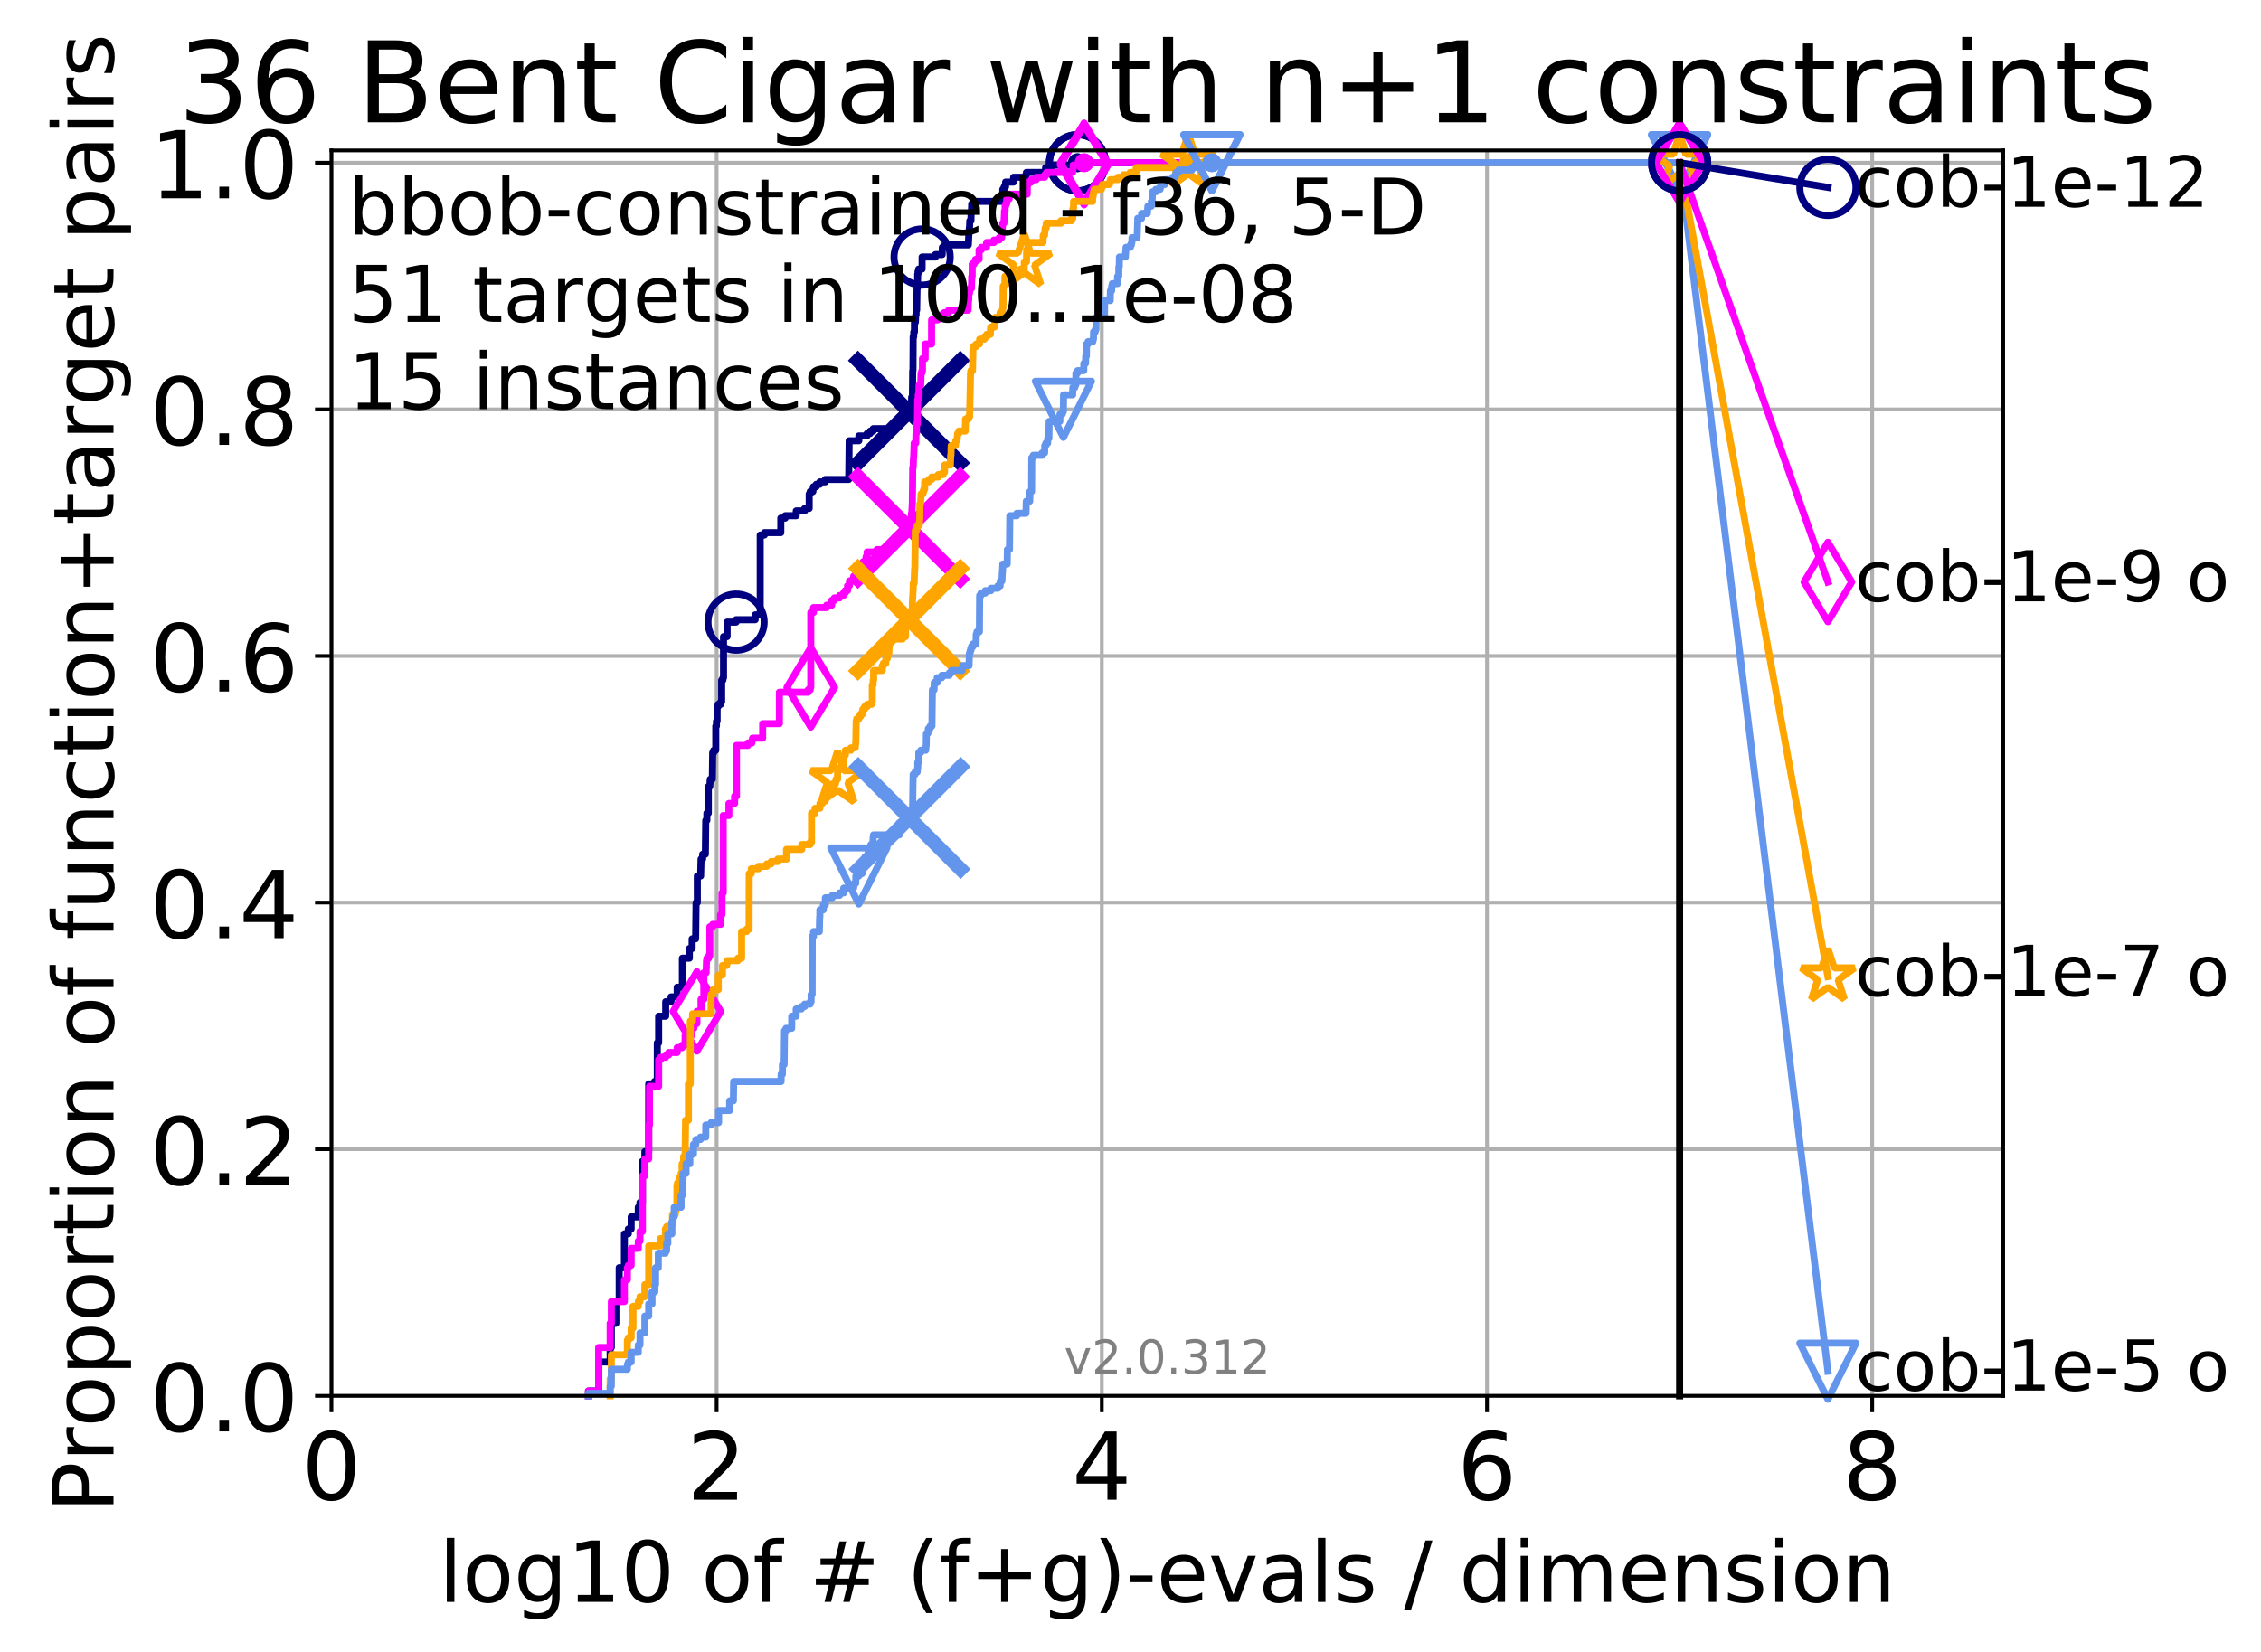 <?xml version="1.0" encoding="utf-8" standalone="no"?>
<!DOCTYPE svg PUBLIC "-//W3C//DTD SVG 1.1//EN"
  "http://www.w3.org/Graphics/SVG/1.1/DTD/svg11.dtd">
<!-- Created with matplotlib (http://matplotlib.org/) -->
<svg height="353pt" version="1.1" viewBox="0 0 483 353" width="483pt" xmlns="http://www.w3.org/2000/svg" xmlns:xlink="http://www.w3.org/1999/xlink">
 <defs>
  <style type="text/css">
*{stroke-linecap:butt;stroke-linejoin:round;}
  </style>
 </defs>
 <g id="figure_1">
  <g id="patch_1">
   <path d="M 0 353.222 
L 483.84 353.222 
L 483.84 0 
L 0 0 
z
" style="fill:#ffffff;"/>
  </g>
  <g id="axes_1">
   <g id="patch_2">
    <path d="M 70.8 298.245 
L 427.92 298.245 
L 427.92 32.133 
L 70.8 32.133 
z
" style="fill:#ffffff;"/>
   </g>
   <g id="matplotlib.axis_1">
    <g id="xtick_1">
     <g id="line2d_1">
      <path clip-path="url(#p12de7d1323)" d="M 70.8 298.245 
L 70.8 32.133 
" style="fill:none;stroke:#b0b0b0;stroke-linecap:square;stroke-width:0.8;"/>
     </g>
     <g id="line2d_2">
      <defs>
       <path d="M 0 0 
L 0 3.5 
" id="ma5828c03de" style="stroke:#000000;stroke-width:0.8;"/>
      </defs>
      <g>
       <use style="stroke:#000000;stroke-width:0.8;" x="70.8" xlink:href="#ma5828c03de" y="298.245"/>
      </g>
     </g>
     <g id="text_1">
      <!-- 0 -->
      <defs>
       <path d="M 31.781 66.406 
Q 24.172 66.406 20.328 58.906 
Q 16.5 51.422 16.5 36.375 
Q 16.5 21.391 20.328 13.891 
Q 24.172 6.391 31.781 6.391 
Q 39.453 6.391 43.281 13.891 
Q 47.125 21.391 47.125 36.375 
Q 47.125 51.422 43.281 58.906 
Q 39.453 66.406 31.781 66.406 
z
M 31.781 74.219 
Q 44.047 74.219 50.516 64.516 
Q 56.984 54.828 56.984 36.375 
Q 56.984 17.969 50.516 8.266 
Q 44.047 -1.422 31.781 -1.422 
Q 19.531 -1.422 13.062 8.266 
Q 6.594 17.969 6.594 36.375 
Q 6.594 54.828 13.062 64.516 
Q 19.531 74.219 31.781 74.219 
z
" id="DejaVuSans-30"/>
      </defs>
      <g transform="translate(64.438 320.442)scale(0.2 -0.2)">
       <use xlink:href="#DejaVuSans-30"/>
      </g>
     </g>
    </g>
    <g id="xtick_2">
     <g id="line2d_3">
      <path clip-path="url(#p12de7d1323)" d="M 153.086 298.245 
L 153.086 32.133 
" style="fill:none;stroke:#b0b0b0;stroke-linecap:square;stroke-width:0.8;"/>
     </g>
     <g id="line2d_4">
      <g>
       <use style="stroke:#000000;stroke-width:0.8;" x="153.086" xlink:href="#ma5828c03de" y="298.245"/>
      </g>
     </g>
     <g id="text_2">
      <!-- 2 -->
      <defs>
       <path d="M 19.188 8.297 
L 53.609 8.297 
L 53.609 0 
L 7.328 0 
L 7.328 8.297 
Q 12.938 14.109 22.625 23.891 
Q 32.328 33.688 34.812 36.531 
Q 39.547 41.844 41.422 45.531 
Q 43.312 49.219 43.312 52.781 
Q 43.312 58.594 39.234 62.25 
Q 35.156 65.922 28.609 65.922 
Q 23.969 65.922 18.812 64.312 
Q 13.672 62.703 7.812 59.422 
L 7.812 69.391 
Q 13.766 71.781 18.938 73 
Q 24.125 74.219 28.422 74.219 
Q 39.75 74.219 46.484 68.547 
Q 53.219 62.891 53.219 53.422 
Q 53.219 48.922 51.531 44.891 
Q 49.859 40.875 45.406 35.406 
Q 44.188 33.984 37.641 27.219 
Q 31.109 20.453 19.188 8.297 
z
" id="DejaVuSans-32"/>
      </defs>
      <g transform="translate(146.723 320.442)scale(0.2 -0.2)">
       <use xlink:href="#DejaVuSans-32"/>
      </g>
     </g>
    </g>
    <g id="xtick_3">
     <g id="line2d_5">
      <path clip-path="url(#p12de7d1323)" d="M 235.371 298.245 
L 235.371 32.133 
" style="fill:none;stroke:#b0b0b0;stroke-linecap:square;stroke-width:0.8;"/>
     </g>
     <g id="line2d_6">
      <g>
       <use style="stroke:#000000;stroke-width:0.8;" x="235.371" xlink:href="#ma5828c03de" y="298.245"/>
      </g>
     </g>
     <g id="text_3">
      <!-- 4 -->
      <defs>
       <path d="M 37.797 64.312 
L 12.891 25.391 
L 37.797 25.391 
z
M 35.203 72.906 
L 47.609 72.906 
L 47.609 25.391 
L 58.016 25.391 
L 58.016 17.188 
L 47.609 17.188 
L 47.609 0 
L 37.797 0 
L 37.797 17.188 
L 4.891 17.188 
L 4.891 26.703 
z
" id="DejaVuSans-34"/>
      </defs>
      <g transform="translate(229.009 320.442)scale(0.2 -0.2)">
       <use xlink:href="#DejaVuSans-34"/>
      </g>
     </g>
    </g>
    <g id="xtick_4">
     <g id="line2d_7">
      <path clip-path="url(#p12de7d1323)" d="M 317.657 298.245 
L 317.657 32.133 
" style="fill:none;stroke:#b0b0b0;stroke-linecap:square;stroke-width:0.8;"/>
     </g>
     <g id="line2d_8">
      <g>
       <use style="stroke:#000000;stroke-width:0.8;" x="317.657" xlink:href="#ma5828c03de" y="298.245"/>
      </g>
     </g>
     <g id="text_4">
      <!-- 6 -->
      <defs>
       <path d="M 33.016 40.375 
Q 26.375 40.375 22.484 35.828 
Q 18.609 31.297 18.609 23.391 
Q 18.609 15.531 22.484 10.953 
Q 26.375 6.391 33.016 6.391 
Q 39.656 6.391 43.531 10.953 
Q 47.406 15.531 47.406 23.391 
Q 47.406 31.297 43.531 35.828 
Q 39.656 40.375 33.016 40.375 
z
M 52.594 71.297 
L 52.594 62.312 
Q 48.875 64.062 45.094 64.984 
Q 41.312 65.922 37.594 65.922 
Q 27.828 65.922 22.672 59.328 
Q 17.531 52.734 16.797 39.406 
Q 19.672 43.656 24.016 45.922 
Q 28.375 48.188 33.594 48.188 
Q 44.578 48.188 50.953 41.516 
Q 57.328 34.859 57.328 23.391 
Q 57.328 12.156 50.688 5.359 
Q 44.047 -1.422 33.016 -1.422 
Q 20.359 -1.422 13.672 8.266 
Q 6.984 17.969 6.984 36.375 
Q 6.984 53.656 15.188 63.938 
Q 23.391 74.219 37.203 74.219 
Q 40.922 74.219 44.703 73.484 
Q 48.484 72.75 52.594 71.297 
z
" id="DejaVuSans-36"/>
      </defs>
      <g transform="translate(311.295 320.442)scale(0.2 -0.2)">
       <use xlink:href="#DejaVuSans-36"/>
      </g>
     </g>
    </g>
    <g id="xtick_5">
     <g id="line2d_9">
      <path clip-path="url(#p12de7d1323)" d="M 399.943 298.245 
L 399.943 32.133 
" style="fill:none;stroke:#b0b0b0;stroke-linecap:square;stroke-width:0.8;"/>
     </g>
     <g id="line2d_10">
      <g>
       <use style="stroke:#000000;stroke-width:0.8;" x="399.943" xlink:href="#ma5828c03de" y="298.245"/>
      </g>
     </g>
     <g id="text_5">
      <!-- 8 -->
      <defs>
       <path d="M 31.781 34.625 
Q 24.75 34.625 20.719 30.859 
Q 16.703 27.094 16.703 20.516 
Q 16.703 13.922 20.719 10.156 
Q 24.75 6.391 31.781 6.391 
Q 38.812 6.391 42.859 10.172 
Q 46.922 13.969 46.922 20.516 
Q 46.922 27.094 42.891 30.859 
Q 38.875 34.625 31.781 34.625 
z
M 21.922 38.812 
Q 15.578 40.375 12.031 44.719 
Q 8.5 49.078 8.5 55.328 
Q 8.5 64.062 14.719 69.141 
Q 20.953 74.219 31.781 74.219 
Q 42.672 74.219 48.875 69.141 
Q 55.078 64.062 55.078 55.328 
Q 55.078 49.078 51.531 44.719 
Q 48 40.375 41.703 38.812 
Q 48.828 37.156 52.797 32.312 
Q 56.781 27.484 56.781 20.516 
Q 56.781 9.906 50.312 4.234 
Q 43.844 -1.422 31.781 -1.422 
Q 19.734 -1.422 13.25 4.234 
Q 6.781 9.906 6.781 20.516 
Q 6.781 27.484 10.781 32.312 
Q 14.797 37.156 21.922 38.812 
z
M 18.312 54.391 
Q 18.312 48.734 21.844 45.562 
Q 25.391 42.391 31.781 42.391 
Q 38.141 42.391 41.719 45.562 
Q 45.312 48.734 45.312 54.391 
Q 45.312 60.062 41.719 63.234 
Q 38.141 66.406 31.781 66.406 
Q 25.391 66.406 21.844 63.234 
Q 18.312 60.062 18.312 54.391 
z
" id="DejaVuSans-38"/>
      </defs>
      <g transform="translate(393.58 320.442)scale(0.2 -0.2)">
       <use xlink:href="#DejaVuSans-38"/>
      </g>
     </g>
    </g>
    <g id="text_6">
     <!-- log10 of # (f+g)-evals / dimension -->
     <defs>
      <path d="M 9.422 75.984 
L 18.406 75.984 
L 18.406 0 
L 9.422 0 
z
" id="DejaVuSans-6c"/>
      <path d="M 30.609 48.391 
Q 23.391 48.391 19.188 42.75 
Q 14.984 37.109 14.984 27.297 
Q 14.984 17.484 19.156 11.844 
Q 23.344 6.203 30.609 6.203 
Q 37.797 6.203 41.984 11.859 
Q 46.188 17.531 46.188 27.297 
Q 46.188 37.016 41.984 42.703 
Q 37.797 48.391 30.609 48.391 
z
M 30.609 56 
Q 42.328 56 49.016 48.375 
Q 55.719 40.766 55.719 27.297 
Q 55.719 13.875 49.016 6.219 
Q 42.328 -1.422 30.609 -1.422 
Q 18.844 -1.422 12.172 6.219 
Q 5.516 13.875 5.516 27.297 
Q 5.516 40.766 12.172 48.375 
Q 18.844 56 30.609 56 
z
" id="DejaVuSans-6f"/>
      <path d="M 45.406 27.984 
Q 45.406 37.75 41.375 43.109 
Q 37.359 48.484 30.078 48.484 
Q 22.859 48.484 18.828 43.109 
Q 14.797 37.75 14.797 27.984 
Q 14.797 18.266 18.828 12.891 
Q 22.859 7.516 30.078 7.516 
Q 37.359 7.516 41.375 12.891 
Q 45.406 18.266 45.406 27.984 
z
M 54.391 6.781 
Q 54.391 -7.172 48.188 -13.984 
Q 42 -20.797 29.203 -20.797 
Q 24.469 -20.797 20.266 -20.094 
Q 16.062 -19.391 12.109 -17.922 
L 12.109 -9.188 
Q 16.062 -11.328 19.922 -12.344 
Q 23.781 -13.375 27.781 -13.375 
Q 36.625 -13.375 41.016 -8.766 
Q 45.406 -4.156 45.406 5.172 
L 45.406 9.625 
Q 42.625 4.781 38.281 2.391 
Q 33.938 0 27.875 0 
Q 17.828 0 11.672 7.656 
Q 5.516 15.328 5.516 27.984 
Q 5.516 40.672 11.672 48.328 
Q 17.828 56 27.875 56 
Q 33.938 56 38.281 53.609 
Q 42.625 51.219 45.406 46.391 
L 45.406 54.688 
L 54.391 54.688 
z
" id="DejaVuSans-67"/>
      <path d="M 12.406 8.297 
L 28.516 8.297 
L 28.516 63.922 
L 10.984 60.406 
L 10.984 69.391 
L 28.422 72.906 
L 38.281 72.906 
L 38.281 8.297 
L 54.391 8.297 
L 54.391 0 
L 12.406 0 
z
" id="DejaVuSans-31"/>
      <path id="DejaVuSans-20"/>
      <path d="M 37.109 75.984 
L 37.109 68.5 
L 28.516 68.5 
Q 23.688 68.5 21.797 66.547 
Q 19.922 64.594 19.922 59.516 
L 19.922 54.688 
L 34.719 54.688 
L 34.719 47.703 
L 19.922 47.703 
L 19.922 0 
L 10.891 0 
L 10.891 47.703 
L 2.297 47.703 
L 2.297 54.688 
L 10.891 54.688 
L 10.891 58.5 
Q 10.891 67.625 15.141 71.797 
Q 19.391 75.984 28.609 75.984 
z
" id="DejaVuSans-66"/>
      <path d="M 51.125 44 
L 36.922 44 
L 32.812 27.688 
L 47.125 27.688 
z
M 43.797 71.781 
L 38.719 51.516 
L 52.984 51.516 
L 58.109 71.781 
L 65.922 71.781 
L 60.891 51.516 
L 76.125 51.516 
L 76.125 44 
L 58.984 44 
L 54.984 27.688 
L 70.516 27.688 
L 70.516 20.219 
L 53.078 20.219 
L 48 0 
L 40.188 0 
L 45.219 20.219 
L 30.906 20.219 
L 25.875 0 
L 18.016 0 
L 23.094 20.219 
L 7.719 20.219 
L 7.719 27.688 
L 24.906 27.688 
L 29 44 
L 13.281 44 
L 13.281 51.516 
L 30.906 51.516 
L 35.891 71.781 
z
" id="DejaVuSans-23"/>
      <path d="M 31 75.875 
Q 24.469 64.656 21.281 53.656 
Q 18.109 42.672 18.109 31.391 
Q 18.109 20.125 21.312 9.062 
Q 24.516 -2 31 -13.188 
L 23.188 -13.188 
Q 15.875 -1.703 12.234 9.375 
Q 8.594 20.453 8.594 31.391 
Q 8.594 42.281 12.203 53.312 
Q 15.828 64.359 23.188 75.875 
z
" id="DejaVuSans-28"/>
      <path d="M 46 62.703 
L 46 35.5 
L 73.188 35.5 
L 73.188 27.203 
L 46 27.203 
L 46 0 
L 37.797 0 
L 37.797 27.203 
L 10.594 27.203 
L 10.594 35.5 
L 37.797 35.5 
L 37.797 62.703 
z
" id="DejaVuSans-2b"/>
      <path d="M 8.016 75.875 
L 15.828 75.875 
Q 23.141 64.359 26.781 53.312 
Q 30.422 42.281 30.422 31.391 
Q 30.422 20.453 26.781 9.375 
Q 23.141 -1.703 15.828 -13.188 
L 8.016 -13.188 
Q 14.5 -2 17.703 9.062 
Q 20.906 20.125 20.906 31.391 
Q 20.906 42.672 17.703 53.656 
Q 14.5 64.656 8.016 75.875 
z
" id="DejaVuSans-29"/>
      <path d="M 4.891 31.391 
L 31.203 31.391 
L 31.203 23.391 
L 4.891 23.391 
z
" id="DejaVuSans-2d"/>
      <path d="M 56.203 29.594 
L 56.203 25.203 
L 14.891 25.203 
Q 15.484 15.922 20.484 11.062 
Q 25.484 6.203 34.422 6.203 
Q 39.594 6.203 44.453 7.469 
Q 49.312 8.734 54.109 11.281 
L 54.109 2.781 
Q 49.266 0.734 44.188 -0.344 
Q 39.109 -1.422 33.891 -1.422 
Q 20.797 -1.422 13.156 6.188 
Q 5.516 13.812 5.516 26.812 
Q 5.516 40.234 12.766 48.109 
Q 20.016 56 32.328 56 
Q 43.359 56 49.781 48.891 
Q 56.203 41.797 56.203 29.594 
z
M 47.219 32.234 
Q 47.125 39.594 43.094 43.984 
Q 39.062 48.391 32.422 48.391 
Q 24.906 48.391 20.391 44.141 
Q 15.875 39.891 15.188 32.172 
z
" id="DejaVuSans-65"/>
      <path d="M 2.984 54.688 
L 12.5 54.688 
L 29.594 8.797 
L 46.688 54.688 
L 56.203 54.688 
L 35.688 0 
L 23.484 0 
z
" id="DejaVuSans-76"/>
      <path d="M 34.281 27.484 
Q 23.391 27.484 19.188 25 
Q 14.984 22.516 14.984 16.5 
Q 14.984 11.719 18.141 8.906 
Q 21.297 6.109 26.703 6.109 
Q 34.188 6.109 38.703 11.406 
Q 43.219 16.703 43.219 25.484 
L 43.219 27.484 
z
M 52.203 31.203 
L 52.203 0 
L 43.219 0 
L 43.219 8.297 
Q 40.141 3.328 35.547 0.953 
Q 30.953 -1.422 24.312 -1.422 
Q 15.922 -1.422 10.953 3.297 
Q 6 8.016 6 15.922 
Q 6 25.141 12.172 29.828 
Q 18.359 34.516 30.609 34.516 
L 43.219 34.516 
L 43.219 35.406 
Q 43.219 41.609 39.141 45 
Q 35.062 48.391 27.688 48.391 
Q 23 48.391 18.547 47.266 
Q 14.109 46.141 10.016 43.891 
L 10.016 52.203 
Q 14.938 54.109 19.578 55.047 
Q 24.219 56 28.609 56 
Q 40.484 56 46.344 49.844 
Q 52.203 43.703 52.203 31.203 
z
" id="DejaVuSans-61"/>
      <path d="M 44.281 53.078 
L 44.281 44.578 
Q 40.484 46.531 36.375 47.5 
Q 32.281 48.484 27.875 48.484 
Q 21.188 48.484 17.844 46.438 
Q 14.5 44.391 14.5 40.281 
Q 14.5 37.156 16.891 35.375 
Q 19.281 33.594 26.516 31.984 
L 29.594 31.297 
Q 39.156 29.25 43.188 25.516 
Q 47.219 21.781 47.219 15.094 
Q 47.219 7.469 41.188 3.016 
Q 35.156 -1.422 24.609 -1.422 
Q 20.219 -1.422 15.453 -0.562 
Q 10.688 0.297 5.422 2 
L 5.422 11.281 
Q 10.406 8.688 15.234 7.391 
Q 20.062 6.109 24.812 6.109 
Q 31.156 6.109 34.562 8.281 
Q 37.984 10.453 37.984 14.406 
Q 37.984 18.062 35.516 20.016 
Q 33.062 21.969 24.703 23.781 
L 21.578 24.516 
Q 13.234 26.266 9.516 29.906 
Q 5.812 33.547 5.812 39.891 
Q 5.812 47.609 11.281 51.797 
Q 16.75 56 26.812 56 
Q 31.781 56 36.172 55.266 
Q 40.578 54.547 44.281 53.078 
z
" id="DejaVuSans-73"/>
      <path d="M 25.391 72.906 
L 33.688 72.906 
L 8.297 -9.281 
L 0 -9.281 
z
" id="DejaVuSans-2f"/>
      <path d="M 45.406 46.391 
L 45.406 75.984 
L 54.391 75.984 
L 54.391 0 
L 45.406 0 
L 45.406 8.203 
Q 42.578 3.328 38.25 0.953 
Q 33.938 -1.422 27.875 -1.422 
Q 17.969 -1.422 11.734 6.484 
Q 5.516 14.406 5.516 27.297 
Q 5.516 40.188 11.734 48.094 
Q 17.969 56 27.875 56 
Q 33.938 56 38.25 53.625 
Q 42.578 51.266 45.406 46.391 
z
M 14.797 27.297 
Q 14.797 17.391 18.875 11.75 
Q 22.953 6.109 30.078 6.109 
Q 37.203 6.109 41.297 11.75 
Q 45.406 17.391 45.406 27.297 
Q 45.406 37.203 41.297 42.844 
Q 37.203 48.484 30.078 48.484 
Q 22.953 48.484 18.875 42.844 
Q 14.797 37.203 14.797 27.297 
z
" id="DejaVuSans-64"/>
      <path d="M 9.422 54.688 
L 18.406 54.688 
L 18.406 0 
L 9.422 0 
z
M 9.422 75.984 
L 18.406 75.984 
L 18.406 64.594 
L 9.422 64.594 
z
" id="DejaVuSans-69"/>
      <path d="M 52 44.188 
Q 55.375 50.25 60.062 53.125 
Q 64.75 56 71.094 56 
Q 79.641 56 84.281 50.016 
Q 88.922 44.047 88.922 33.016 
L 88.922 0 
L 79.891 0 
L 79.891 32.719 
Q 79.891 40.578 77.094 44.375 
Q 74.312 48.188 68.609 48.188 
Q 61.625 48.188 57.562 43.547 
Q 53.516 38.922 53.516 30.906 
L 53.516 0 
L 44.484 0 
L 44.484 32.719 
Q 44.484 40.625 41.703 44.406 
Q 38.922 48.188 33.109 48.188 
Q 26.219 48.188 22.156 43.531 
Q 18.109 38.875 18.109 30.906 
L 18.109 0 
L 9.078 0 
L 9.078 54.688 
L 18.109 54.688 
L 18.109 46.188 
Q 21.188 51.219 25.484 53.609 
Q 29.781 56 35.688 56 
Q 41.656 56 45.828 52.969 
Q 50 49.953 52 44.188 
z
" id="DejaVuSans-6d"/>
      <path d="M 54.891 33.016 
L 54.891 0 
L 45.906 0 
L 45.906 32.719 
Q 45.906 40.484 42.875 44.328 
Q 39.844 48.188 33.797 48.188 
Q 26.516 48.188 22.312 43.547 
Q 18.109 38.922 18.109 30.906 
L 18.109 0 
L 9.078 0 
L 9.078 54.688 
L 18.109 54.688 
L 18.109 46.188 
Q 21.344 51.125 25.703 53.562 
Q 30.078 56 35.797 56 
Q 45.219 56 50.047 50.172 
Q 54.891 44.344 54.891 33.016 
z
" id="DejaVuSans-6e"/>
     </defs>
     <g transform="translate(93.753 342.279)scale(0.18 -0.18)">
      <use xlink:href="#DejaVuSans-6c"/>
      <use x="27.783" xlink:href="#DejaVuSans-6f"/>
      <use x="88.965" xlink:href="#DejaVuSans-67"/>
      <use x="152.441" xlink:href="#DejaVuSans-31"/>
      <use x="216.064" xlink:href="#DejaVuSans-30"/>
      <use x="279.688" xlink:href="#DejaVuSans-20"/>
      <use x="311.475" xlink:href="#DejaVuSans-6f"/>
      <use x="372.656" xlink:href="#DejaVuSans-66"/>
      <use x="407.861" xlink:href="#DejaVuSans-20"/>
      <use x="439.648" xlink:href="#DejaVuSans-23"/>
      <use x="523.438" xlink:href="#DejaVuSans-20"/>
      <use x="555.225" xlink:href="#DejaVuSans-28"/>
      <use x="594.238" xlink:href="#DejaVuSans-66"/>
      <use x="629.443" xlink:href="#DejaVuSans-2b"/>
      <use x="713.232" xlink:href="#DejaVuSans-67"/>
      <use x="776.709" xlink:href="#DejaVuSans-29"/>
      <use x="815.723" xlink:href="#DejaVuSans-2d"/>
      <use x="851.807" xlink:href="#DejaVuSans-65"/>
      <use x="913.33" xlink:href="#DejaVuSans-76"/>
      <use x="972.51" xlink:href="#DejaVuSans-61"/>
      <use x="1033.789" xlink:href="#DejaVuSans-6c"/>
      <use x="1061.572" xlink:href="#DejaVuSans-73"/>
      <use x="1113.672" xlink:href="#DejaVuSans-20"/>
      <use x="1145.459" xlink:href="#DejaVuSans-2f"/>
      <use x="1179.15" xlink:href="#DejaVuSans-20"/>
      <use x="1210.938" xlink:href="#DejaVuSans-64"/>
      <use x="1274.414" xlink:href="#DejaVuSans-69"/>
      <use x="1302.197" xlink:href="#DejaVuSans-6d"/>
      <use x="1399.609" xlink:href="#DejaVuSans-65"/>
      <use x="1461.133" xlink:href="#DejaVuSans-6e"/>
      <use x="1524.512" xlink:href="#DejaVuSans-73"/>
      <use x="1576.611" xlink:href="#DejaVuSans-69"/>
      <use x="1604.395" xlink:href="#DejaVuSans-6f"/>
      <use x="1665.576" xlink:href="#DejaVuSans-6e"/>
     </g>
    </g>
   </g>
   <g id="matplotlib.axis_2">
    <g id="ytick_1">
     <g id="line2d_11">
      <path clip-path="url(#p12de7d1323)" d="M 70.8 298.245 
L 427.92 298.245 
" style="fill:none;stroke:#b0b0b0;stroke-linecap:square;stroke-width:0.8;"/>
     </g>
     <g id="line2d_12">
      <defs>
       <path d="M 0 0 
L -3.5 0 
" id="m085a302c54" style="stroke:#000000;stroke-width:0.8;"/>
      </defs>
      <g>
       <use style="stroke:#000000;stroke-width:0.8;" x="70.8" xlink:href="#m085a302c54" y="298.245"/>
      </g>
     </g>
     <g id="text_7">
      <!-- 0.0 -->
      <defs>
       <path d="M 10.688 12.406 
L 21 12.406 
L 21 0 
L 10.688 0 
z
" id="DejaVuSans-2e"/>
      </defs>
      <g transform="translate(31.994 305.844)scale(0.2 -0.2)">
       <use xlink:href="#DejaVuSans-30"/>
       <use x="63.623" xlink:href="#DejaVuSans-2e"/>
       <use x="95.41" xlink:href="#DejaVuSans-30"/>
      </g>
     </g>
    </g>
    <g id="ytick_2">
     <g id="line2d_13">
      <path clip-path="url(#p12de7d1323)" d="M 70.8 245.55 
L 427.92 245.55 
" style="fill:none;stroke:#b0b0b0;stroke-linecap:square;stroke-width:0.8;"/>
     </g>
     <g id="line2d_14">
      <g>
       <use style="stroke:#000000;stroke-width:0.8;" x="70.8" xlink:href="#m085a302c54" y="245.55"/>
      </g>
     </g>
     <g id="text_8">
      <!-- 0.2 -->
      <g transform="translate(31.994 253.148)scale(0.2 -0.2)">
       <use xlink:href="#DejaVuSans-30"/>
       <use x="63.623" xlink:href="#DejaVuSans-2e"/>
       <use x="95.41" xlink:href="#DejaVuSans-32"/>
      </g>
     </g>
    </g>
    <g id="ytick_3">
     <g id="line2d_15">
      <path clip-path="url(#p12de7d1323)" d="M 70.8 192.854 
L 427.92 192.854 
" style="fill:none;stroke:#b0b0b0;stroke-linecap:square;stroke-width:0.8;"/>
     </g>
     <g id="line2d_16">
      <g>
       <use style="stroke:#000000;stroke-width:0.8;" x="70.8" xlink:href="#m085a302c54" y="192.854"/>
      </g>
     </g>
     <g id="text_9">
      <!-- 0.4 -->
      <g transform="translate(31.994 200.453)scale(0.2 -0.2)">
       <use xlink:href="#DejaVuSans-30"/>
       <use x="63.623" xlink:href="#DejaVuSans-2e"/>
       <use x="95.41" xlink:href="#DejaVuSans-34"/>
      </g>
     </g>
    </g>
    <g id="ytick_4">
     <g id="line2d_17">
      <path clip-path="url(#p12de7d1323)" d="M 70.8 140.159 
L 427.92 140.159 
" style="fill:none;stroke:#b0b0b0;stroke-linecap:square;stroke-width:0.8;"/>
     </g>
     <g id="line2d_18">
      <g>
       <use style="stroke:#000000;stroke-width:0.8;" x="70.8" xlink:href="#m085a302c54" y="140.159"/>
      </g>
     </g>
     <g id="text_10">
      <!-- 0.6 -->
      <g transform="translate(31.994 147.757)scale(0.2 -0.2)">
       <use xlink:href="#DejaVuSans-30"/>
       <use x="63.623" xlink:href="#DejaVuSans-2e"/>
       <use x="95.41" xlink:href="#DejaVuSans-36"/>
      </g>
     </g>
    </g>
    <g id="ytick_5">
     <g id="line2d_19">
      <path clip-path="url(#p12de7d1323)" d="M 70.8 87.464 
L 427.92 87.464 
" style="fill:none;stroke:#b0b0b0;stroke-linecap:square;stroke-width:0.8;"/>
     </g>
     <g id="line2d_20">
      <g>
       <use style="stroke:#000000;stroke-width:0.8;" x="70.8" xlink:href="#m085a302c54" y="87.464"/>
      </g>
     </g>
     <g id="text_11">
      <!-- 0.8 -->
      <g transform="translate(31.994 95.062)scale(0.2 -0.2)">
       <use xlink:href="#DejaVuSans-30"/>
       <use x="63.623" xlink:href="#DejaVuSans-2e"/>
       <use x="95.41" xlink:href="#DejaVuSans-38"/>
      </g>
     </g>
    </g>
    <g id="ytick_6">
     <g id="line2d_21">
      <path clip-path="url(#p12de7d1323)" d="M 70.8 34.768 
L 427.92 34.768 
" style="fill:none;stroke:#b0b0b0;stroke-linecap:square;stroke-width:0.8;"/>
     </g>
     <g id="line2d_22">
      <g>
       <use style="stroke:#000000;stroke-width:0.8;" x="70.8" xlink:href="#m085a302c54" y="34.768"/>
      </g>
     </g>
     <g id="text_12">
      <!-- 1.0 -->
      <g transform="translate(31.994 42.367)scale(0.2 -0.2)">
       <use xlink:href="#DejaVuSans-31"/>
       <use x="63.623" xlink:href="#DejaVuSans-2e"/>
       <use x="95.41" xlink:href="#DejaVuSans-30"/>
      </g>
     </g>
    </g>
    <g id="text_13">
     <!-- Proportion of function+target pairs -->
     <defs>
      <path d="M 19.672 64.797 
L 19.672 37.406 
L 32.078 37.406 
Q 38.969 37.406 42.719 40.969 
Q 46.484 44.531 46.484 51.125 
Q 46.484 57.672 42.719 61.234 
Q 38.969 64.797 32.078 64.797 
z
M 9.812 72.906 
L 32.078 72.906 
Q 44.344 72.906 50.609 67.359 
Q 56.891 61.812 56.891 51.125 
Q 56.891 40.328 50.609 34.812 
Q 44.344 29.297 32.078 29.297 
L 19.672 29.297 
L 19.672 0 
L 9.812 0 
z
" id="DejaVuSans-50"/>
      <path d="M 41.109 46.297 
Q 39.594 47.172 37.812 47.578 
Q 36.031 48 33.891 48 
Q 26.266 48 22.188 43.047 
Q 18.109 38.094 18.109 28.812 
L 18.109 0 
L 9.078 0 
L 9.078 54.688 
L 18.109 54.688 
L 18.109 46.188 
Q 20.953 51.172 25.484 53.578 
Q 30.031 56 36.531 56 
Q 37.453 56 38.578 55.875 
Q 39.703 55.766 41.062 55.516 
z
" id="DejaVuSans-72"/>
      <path d="M 18.109 8.203 
L 18.109 -20.797 
L 9.078 -20.797 
L 9.078 54.688 
L 18.109 54.688 
L 18.109 46.391 
Q 20.953 51.266 25.266 53.625 
Q 29.594 56 35.594 56 
Q 45.562 56 51.781 48.094 
Q 58.016 40.188 58.016 27.297 
Q 58.016 14.406 51.781 6.484 
Q 45.562 -1.422 35.594 -1.422 
Q 29.594 -1.422 25.266 0.953 
Q 20.953 3.328 18.109 8.203 
z
M 48.688 27.297 
Q 48.688 37.203 44.609 42.844 
Q 40.531 48.484 33.406 48.484 
Q 26.266 48.484 22.188 42.844 
Q 18.109 37.203 18.109 27.297 
Q 18.109 17.391 22.188 11.75 
Q 26.266 6.109 33.406 6.109 
Q 40.531 6.109 44.609 11.75 
Q 48.688 17.391 48.688 27.297 
z
" id="DejaVuSans-70"/>
      <path d="M 18.312 70.219 
L 18.312 54.688 
L 36.812 54.688 
L 36.812 47.703 
L 18.312 47.703 
L 18.312 18.016 
Q 18.312 11.328 20.141 9.422 
Q 21.969 7.516 27.594 7.516 
L 36.812 7.516 
L 36.812 0 
L 27.594 0 
Q 17.188 0 13.234 3.875 
Q 9.281 7.766 9.281 18.016 
L 9.281 47.703 
L 2.688 47.703 
L 2.688 54.688 
L 9.281 54.688 
L 9.281 70.219 
z
" id="DejaVuSans-74"/>
      <path d="M 8.5 21.578 
L 8.5 54.688 
L 17.484 54.688 
L 17.484 21.922 
Q 17.484 14.156 20.5 10.266 
Q 23.531 6.391 29.594 6.391 
Q 36.859 6.391 41.078 11.031 
Q 45.312 15.672 45.312 23.688 
L 45.312 54.688 
L 54.297 54.688 
L 54.297 0 
L 45.312 0 
L 45.312 8.406 
Q 42.047 3.422 37.719 1 
Q 33.406 -1.422 27.688 -1.422 
Q 18.266 -1.422 13.375 4.438 
Q 8.5 10.297 8.5 21.578 
z
M 31.109 56 
z
" id="DejaVuSans-75"/>
      <path d="M 48.781 52.594 
L 48.781 44.188 
Q 44.969 46.297 41.141 47.344 
Q 37.312 48.391 33.406 48.391 
Q 24.656 48.391 19.812 42.844 
Q 14.984 37.312 14.984 27.297 
Q 14.984 17.281 19.812 11.734 
Q 24.656 6.203 33.406 6.203 
Q 37.312 6.203 41.141 7.25 
Q 44.969 8.297 48.781 10.406 
L 48.781 2.094 
Q 45.016 0.344 40.984 -0.531 
Q 36.969 -1.422 32.422 -1.422 
Q 20.062 -1.422 12.781 6.344 
Q 5.516 14.109 5.516 27.297 
Q 5.516 40.672 12.859 48.328 
Q 20.219 56 33.016 56 
Q 37.156 56 41.109 55.141 
Q 45.062 54.297 48.781 52.594 
z
" id="DejaVuSans-63"/>
     </defs>
     <g transform="translate(24.25 323.179)rotate(-90)scale(0.18 -0.18)">
      <use xlink:href="#DejaVuSans-50"/>
      <use x="60.287" xlink:href="#DejaVuSans-72"/>
      <use x="101.369" xlink:href="#DejaVuSans-6f"/>
      <use x="162.551" xlink:href="#DejaVuSans-70"/>
      <use x="226.027" xlink:href="#DejaVuSans-6f"/>
      <use x="287.209" xlink:href="#DejaVuSans-72"/>
      <use x="328.322" xlink:href="#DejaVuSans-74"/>
      <use x="367.531" xlink:href="#DejaVuSans-69"/>
      <use x="395.314" xlink:href="#DejaVuSans-6f"/>
      <use x="456.496" xlink:href="#DejaVuSans-6e"/>
      <use x="519.875" xlink:href="#DejaVuSans-20"/>
      <use x="551.662" xlink:href="#DejaVuSans-6f"/>
      <use x="612.844" xlink:href="#DejaVuSans-66"/>
      <use x="648.049" xlink:href="#DejaVuSans-20"/>
      <use x="679.836" xlink:href="#DejaVuSans-66"/>
      <use x="715.041" xlink:href="#DejaVuSans-75"/>
      <use x="778.42" xlink:href="#DejaVuSans-6e"/>
      <use x="841.799" xlink:href="#DejaVuSans-63"/>
      <use x="896.779" xlink:href="#DejaVuSans-74"/>
      <use x="935.988" xlink:href="#DejaVuSans-69"/>
      <use x="963.771" xlink:href="#DejaVuSans-6f"/>
      <use x="1024.953" xlink:href="#DejaVuSans-6e"/>
      <use x="1088.332" xlink:href="#DejaVuSans-2b"/>
      <use x="1172.121" xlink:href="#DejaVuSans-74"/>
      <use x="1211.33" xlink:href="#DejaVuSans-61"/>
      <use x="1272.609" xlink:href="#DejaVuSans-72"/>
      <use x="1313.707" xlink:href="#DejaVuSans-67"/>
      <use x="1377.184" xlink:href="#DejaVuSans-65"/>
      <use x="1438.707" xlink:href="#DejaVuSans-74"/>
      <use x="1477.916" xlink:href="#DejaVuSans-20"/>
      <use x="1509.703" xlink:href="#DejaVuSans-70"/>
      <use x="1573.18" xlink:href="#DejaVuSans-61"/>
      <use x="1634.459" xlink:href="#DejaVuSans-69"/>
      <use x="1662.242" xlink:href="#DejaVuSans-72"/>
      <use x="1703.355" xlink:href="#DejaVuSans-73"/>
     </g>
    </g>
   </g>
   <g id="line2d_23">
    <defs>
     <path d="M 0 1.5 
C 0.398 1.5 0.779 1.342 1.061 1.061 
C 1.342 0.779 1.5 0.398 1.5 0 
C 1.5 -0.398 1.342 -0.779 1.061 -1.061 
C 0.779 -1.342 0.398 -1.5 0 -1.5 
C -0.398 -1.5 -0.779 -1.342 -1.061 -1.061 
C -1.342 -0.779 -1.5 -0.398 -1.5 0 
C -1.5 0.398 -1.342 0.779 -1.061 1.061 
C -0.779 1.342 -0.398 1.5 0 1.5 
z
" id="mc0493367cb" style="stroke:#000080;"/>
    </defs>
    <g>
     <use style="fill:#000080;stroke:#000080;" x="230.17" xlink:href="#mc0493367cb" y="34.768"/>
     <use style="fill:#000080;stroke:#000080;" x="230.17" xlink:href="#mc0493367cb" y="34.768"/>
    </g>
   </g>
   <g id="line2d_24">
    <path d="M 125.703 298.245 
L 125.703 297.212 
L 127.881 297.212 
L 127.881 291.013 
L 130.34 291.013 
L 130.34 287.913 
L 130.594 287.913 
L 130.594 282.747 
L 131.573 282.747 
L 131.573 278.097 
L 132.274 278.097 
L 132.274 270.864 
L 133.384 270.864 
L 133.384 263.632 
L 134.225 263.632 
L 134.225 262.598 
L 134.831 262.598 
L 134.831 260.015 
L 136.352 260.015 
L 136.352 257.949 
L 136.713 257.949 
L 136.713 256.916 
L 137.241 256.916 
L 137.241 248.133 
L 137.754 248.133 
L 137.754 246.067 
L 138.578 246.067 
L 138.578 231.601 
L 139.822 231.601 
L 139.822 231.085 
L 140.412 231.085 
L 140.412 222.819 
L 140.7 222.819 
L 140.7 217.136 
L 142.207 217.136 
L 142.207 214.036 
L 143.352 214.036 
L 143.352 213.003 
L 144.659 213.003 
L 144.659 210.936 
L 145.769 210.936 
L 145.769 204.737 
L 147.266 204.737 
L 147.266 202.67 
L 147.85 202.67 
L 147.85 200.604 
L 148.6 200.604 
L 148.692 192.854 
L 148.964 192.854 
L 148.964 187.172 
L 149.67 187.172 
L 149.756 183.555 
L 150.098 183.555 
L 150.098 182.522 
L 150.679 182.522 
L 150.761 175.289 
L 151.003 175.289 
L 151.003 173.739 
L 151.322 173.739 
L 151.322 168.057 
L 151.635 168.057 
L 151.712 166.507 
L 152.169 166.507 
L 152.244 160.824 
L 152.468 160.824 
L 152.468 160.307 
L 152.906 160.307 
L 152.906 155.141 
L 153.05 155.141 
L 153.05 154.108 
L 153.193 154.108 
L 153.193 151.008 
L 153.404 151.008 
L 153.404 150.491 
L 153.958 150.491 
L 153.958 149.975 
L 154.161 149.975 
L 154.161 145.325 
L 154.428 145.325 
L 154.428 144.809 
L 154.56 144.809 
L 154.56 136.026 
L 155.333 136.026 
L 155.333 132.926 
L 157.244 132.926 
L 157.244 132.41 
L 161.327 132.41 
L 161.327 131.376 
L 162.398 131.376 
L 162.398 114.328 
L 163.288 114.328 
L 163.288 113.811 
L 166.796 113.811 
L 166.796 110.712 
L 167.734 110.712 
L 167.734 110.195 
L 170.09 110.195 
L 170.09 109.162 
L 171.887 109.162 
L 171.887 108.645 
L 172.858 108.645 
L 172.858 105.545 
L 173.07 105.545 
L 173.07 105.029 
L 173.656 105.029 
L 173.757 103.995 
L 174.375 103.995 
L 174.375 103.479 
L 175.14 103.479 
L 175.14 102.962 
L 176.308 102.962 
L 176.308 102.446 
L 181.306 102.446 
L 181.395 94.18 
L 183.468 94.18 
L 183.468 93.146 
L 185.22 93.146 
L 185.22 92.63 
L 185.876 92.63 
L 185.876 92.113 
L 186.531 92.113 
L 186.531 91.597 
L 190.485 91.597 
L 190.485 91.08 
L 191.546 91.08 
L 191.546 90.047 
L 192.727 90.047 
L 192.801 87.98 
L 194.691 87.98 
L 194.75 84.88 
L 194.916 84.88 
L 194.974 79.198 
L 195.029 79.198 
L 195.07 71.965 
L 195.182 71.965 
L 195.202 70.932 
L 195.344 70.932 
L 195.35 68.865 
L 195.541 68.865 
L 195.617 67.315 
L 195.699 67.315 
L 195.699 66.282 
L 195.824 66.282 
L 195.899 61.632 
L 195.98 61.632 
L 196.045 58.533 
L 196.109 58.533 
L 196.109 58.016 
L 196.241 58.016 
L 196.241 57.5 
L 196.979 57.5 
L 196.985 54.916 
L 199.82 54.916 
L 199.82 54.4 
L 201.272 54.4 
L 201.306 52.85 
L 201.781 52.85 
L 201.781 52.333 
L 206.857 52.333 
L 206.954 50.267 
L 206.973 50.267 
L 207.078 48.717 
L 207.105 48.717 
L 207.171 47.167 
L 207.412 47.167 
L 207.453 45.101 
L 207.531 45.101 
L 207.574 43.551 
L 208.025 43.551 
L 208.025 43.034 
L 214.088 43.034 
L 214.124 41.484 
L 214.22 41.484 
L 214.22 40.451 
L 214.492 40.451 
L 214.492 39.934 
L 214.804 39.934 
L 214.812 38.901 
L 216.522 38.901 
L 216.526 37.868 
L 219.111 37.868 
L 219.111 37.351 
L 219.267 37.351 
L 219.267 36.835 
L 223.354 36.835 
L 223.358 35.801 
L 224.61 35.801 
L 224.61 35.285 
L 230.17 35.285 
L 230.17 34.768 
L 358.8 34.768 
L 358.8 34.768 
" style="fill:none;stroke:#000080;stroke-linecap:square;stroke-width:1.5;"/>
   </g>
   <g id="line2d_25">
    <defs>
     <path d="M 0 6 
C 1.591 6 3.117 5.368 4.243 4.243 
C 5.368 3.117 6 1.591 6 0 
C 6 -1.591 5.368 -3.117 4.243 -4.243 
C 3.117 -5.368 1.591 -6 0 -6 
C -1.591 -6 -3.117 -5.368 -4.243 -4.243 
C -5.368 -3.117 -6 -1.591 -6 0 
C -6 1.591 -5.368 3.117 -4.243 4.243 
C -3.117 5.368 -1.591 6 0 6 
z
" id="mede3f624ee" style="stroke:#000080;stroke-width:1.5;"/>
    </defs>
    <g>
     <use style="fill:none;stroke:#000080;stroke-width:1.5;" x="157.244" xlink:href="#mede3f624ee" y="132.926"/>
     <use style="fill:none;stroke:#000080;stroke-width:1.5;" x="196.985" xlink:href="#mede3f624ee" y="54.916"/>
     <use style="fill:none;stroke:#000080;stroke-width:1.5;" x="230.17" xlink:href="#mede3f624ee" y="34.768"/>
     <use style="fill:none;stroke:#000080;stroke-width:1.5;" x="230.17" xlink:href="#mede3f624ee" y="34.768"/>
     <use style="fill:none;stroke:#000080;stroke-width:1.5;" x="358.8" xlink:href="#mede3f624ee" y="34.768"/>
    </g>
   </g>
   <g id="line2d_26"/>
   <g id="line2d_27">
    <path clip-path="url(#p12de7d1323)" d="M 194.196 87.98 
" style="fill:none;stroke:#000080;stroke-linecap:square;stroke-width:1.5;"/>
    <defs>
     <path d="M -12 12 
L 12 -12 
M -12 -12 
L 12 12 
" id="m396c2b84e5" style="stroke:#000080;stroke-width:3;"/>
    </defs>
    <g clip-path="url(#p12de7d1323)">
     <use style="fill:#000080;stroke:#000080;stroke-width:3;" x="194.196" xlink:href="#m396c2b84e5" y="87.98"/>
    </g>
   </g>
   <g id="line2d_28">
    <defs>
     <path d="M 0 1.5 
C 0.398 1.5 0.779 1.342 1.061 1.061 
C 1.342 0.779 1.5 0.398 1.5 0 
C 1.5 -0.398 1.342 -0.779 1.061 -1.061 
C 0.779 -1.342 0.398 -1.5 0 -1.5 
C -0.398 -1.5 -0.779 -1.342 -1.061 -1.061 
C -1.342 -0.779 -1.5 -0.398 -1.5 0 
C -1.5 0.398 -1.342 0.779 -1.061 1.061 
C -0.779 1.342 -0.398 1.5 0 1.5 
z
" id="m968e4a834b" style="stroke:#ff00ff;"/>
    </defs>
    <g>
     <use style="fill:#ff00ff;stroke:#ff00ff;" x="231.593" xlink:href="#m968e4a834b" y="34.768"/>
     <use style="fill:#ff00ff;stroke:#ff00ff;" x="231.593" xlink:href="#m968e4a834b" y="34.768"/>
    </g>
   </g>
   <g id="line2d_29">
    <path d="M 125.703 298.245 
L 125.703 297.212 
L 127.881 297.212 
L 127.881 287.913 
L 130.34 287.913 
L 130.34 282.747 
L 130.594 282.747 
L 130.594 278.097 
L 133.384 278.097 
L 133.384 273.448 
L 134.018 273.448 
L 134.018 270.864 
L 134.225 270.864 
L 134.225 270.348 
L 134.831 270.348 
L 134.831 266.731 
L 136.352 266.731 
L 136.352 265.182 
L 136.713 265.182 
L 136.713 263.115 
L 137.241 263.115 
L 137.241 251.233 
L 137.754 251.233 
L 137.754 247.616 
L 138.578 247.616 
L 138.578 240.384 
L 138.738 240.384 
L 138.738 232.118 
L 140.7 232.118 
L 140.7 226.435 
L 141.124 226.435 
L 141.124 225.918 
L 142.207 225.918 
L 142.207 225.402 
L 142.853 225.402 
L 142.853 224.885 
L 144.659 224.885 
L 144.659 223.852 
L 145.715 223.852 
L 145.715 223.335 
L 146.352 223.335 
L 146.352 221.269 
L 147.754 221.269 
L 147.754 219.719 
L 148.229 219.719 
L 148.229 218.686 
L 148.874 218.686 
L 148.874 216.102 
L 149.756 216.102 
L 149.756 213.519 
L 150.349 213.519 
L 150.349 207.837 
L 150.842 207.837 
L 150.923 205.253 
L 151.003 205.253 
L 151.003 204.737 
L 151.401 204.737 
L 151.401 204.22 
L 151.635 204.22 
L 151.635 198.021 
L 152.244 198.021 
L 152.244 197.504 
L 153.923 197.504 
L 153.923 195.438 
L 154.228 195.438 
L 154.228 190.788 
L 154.494 190.788 
L 154.494 174.256 
L 155.707 174.256 
L 155.707 171.673 
L 156.929 171.673 
L 156.929 170.123 
L 157.328 170.123 
L 157.328 159.274 
L 159.774 159.274 
L 159.774 158.757 
L 160.614 158.757 
L 160.614 158.241 
L 160.754 158.241 
L 160.754 157.724 
L 162.921 157.724 
L 162.921 154.624 
L 166.495 154.624 
L 166.495 147.908 
L 172.632 147.908 
L 172.632 147.392 
L 173.07 147.392 
L 173.07 146.875 
L 173.198 146.875 
L 173.198 130.86 
L 173.779 130.86 
L 173.779 129.827 
L 176.588 129.827 
L 176.588 129.31 
L 177.677 129.31 
L 177.677 128.277 
L 178.236 128.277 
L 178.236 127.76 
L 179.347 127.76 
L 179.347 127.243 
L 180.174 127.243 
L 180.174 126.727 
L 180.531 126.727 
L 180.531 126.21 
L 181.047 126.21 
L 181.047 125.177 
L 181.446 125.177 
L 181.446 124.144 
L 182.358 124.144 
L 182.358 123.111 
L 183.436 123.111 
L 183.468 122.077 
L 184.322 122.077 
L 184.396 120.011 
L 185 120.011 
L 185 118.978 
L 185.226 118.978 
L 185.226 117.944 
L 187.332 117.944 
L 187.332 117.428 
L 189.931 117.428 
L 189.931 116.911 
L 191.147 116.911 
L 191.147 114.845 
L 192.801 114.845 
L 192.801 114.328 
L 193.02 114.328 
L 193.02 113.295 
L 193.681 113.295 
L 193.681 112.778 
L 194.628 112.778 
L 194.698 109.678 
L 194.781 109.678 
L 194.885 107.612 
L 194.898 107.612 
L 194.981 99.863 
L 195.066 99.863 
L 195.141 97.796 
L 195.178 97.796 
L 195.287 94.696 
L 195.624 94.696 
L 195.67 92.63 
L 195.772 92.63 
L 195.775 90.563 
L 195.977 90.563 
L 196.042 85.397 
L 196.154 85.397 
L 196.154 84.364 
L 196.333 84.364 
L 196.336 82.297 
L 196.689 82.297 
L 196.757 79.714 
L 196.936 79.714 
L 196.936 79.198 
L 197.055 79.198 
L 197.061 76.615 
L 197.632 76.615 
L 197.641 73.515 
L 199.002 73.515 
L 199.007 68.349 
L 200.327 68.349 
L 200.327 67.832 
L 200.912 67.832 
L 200.912 67.315 
L 201.72 67.315 
L 201.72 66.799 
L 202.649 66.799 
L 202.649 66.282 
L 206.797 66.282 
L 206.875 64.216 
L 206.927 64.216 
L 206.975 62.666 
L 207.107 62.666 
L 207.135 61.632 
L 207.521 61.632 
L 207.589 59.049 
L 207.68 59.049 
L 207.684 56.466 
L 208.071 56.466 
L 208.071 55.95 
L 208.383 55.95 
L 208.383 55.433 
L 209.145 55.433 
L 209.15 53.367 
L 209.639 53.367 
L 209.639 52.85 
L 210.739 52.85 
L 210.753 51.817 
L 212.318 51.817 
L 212.318 51.3 
L 213.443 51.3 
L 213.443 50.783 
L 213.97 50.783 
L 214.073 49.234 
L 214.087 49.234 
L 214.196 47.684 
L 214.458 47.684 
L 214.569 45.617 
L 214.571 45.617 
L 214.571 45.101 
L 214.712 45.101 
L 214.713 44.067 
L 214.832 44.067 
L 214.832 43.551 
L 215.048 43.551 
L 215.049 42.517 
L 215.576 42.517 
L 215.577 41.484 
L 219.436 41.484 
L 219.447 39.418 
L 219.635 39.418 
L 219.635 38.901 
L 220.297 38.901 
L 220.297 38.385 
L 221.378 38.385 
L 221.378 37.868 
L 223.177 37.868 
L 223.177 37.351 
L 223.564 37.351 
L 223.564 36.835 
L 229.124 36.835 
L 229.124 36.318 
L 229.236 36.318 
L 229.24 35.285 
L 231.593 35.285 
L 231.593 34.768 
L 358.8 34.768 
L 358.8 34.768 
" style="fill:none;stroke:#ff00ff;stroke-linecap:square;stroke-width:1.5;"/>
   </g>
   <g id="line2d_30">
    <defs>
     <path d="M -0 8.485 
L 5.091 0 
L 0 -8.485 
L -5.091 -0 
z
" id="mf5ed0115ff" style="stroke:#ff00ff;stroke-linejoin:miter;stroke-width:1.5;"/>
    </defs>
    <g>
     <use style="fill:none;stroke:#ff00ff;stroke-linejoin:miter;stroke-width:1.5;" x="148.874" xlink:href="#mf5ed0115ff" y="216.102"/>
     <use style="fill:none;stroke:#ff00ff;stroke-linejoin:miter;stroke-width:1.5;" x="173.198" xlink:href="#mf5ed0115ff" y="146.875"/>
     <use style="fill:none;stroke:#ff00ff;stroke-linejoin:miter;stroke-width:1.5;" x="231.593" xlink:href="#mf5ed0115ff" y="35.285"/>
     <use style="fill:none;stroke:#ff00ff;stroke-linejoin:miter;stroke-width:1.5;" x="231.593" xlink:href="#mf5ed0115ff" y="34.768"/>
     <use style="fill:none;stroke:#ff00ff;stroke-linejoin:miter;stroke-width:1.5;" x="358.8" xlink:href="#mf5ed0115ff" y="34.768"/>
    </g>
   </g>
   <g id="line2d_31"/>
   <g id="line2d_32">
    <path clip-path="url(#p12de7d1323)" d="M 194.196 112.778 
" style="fill:none;stroke:#ff00ff;stroke-linecap:square;stroke-width:1.5;"/>
    <defs>
     <path d="M -12 12 
L 12 -12 
M -12 -12 
L 12 12 
" id="m9315325a1b" style="stroke:#ff00ff;stroke-width:3;"/>
    </defs>
    <g clip-path="url(#p12de7d1323)">
     <use style="fill:#ff00ff;stroke:#ff00ff;stroke-width:3;" x="194.196" xlink:href="#m9315325a1b" y="112.778"/>
    </g>
   </g>
   <g id="line2d_33">
    <defs>
     <path d="M 0 1.5 
C 0.398 1.5 0.779 1.342 1.061 1.061 
C 1.342 0.779 1.5 0.398 1.5 0 
C 1.5 -0.398 1.342 -0.779 1.061 -1.061 
C 0.779 -1.342 0.398 -1.5 0 -1.5 
C -0.398 -1.5 -0.779 -1.342 -1.061 -1.061 
C -1.342 -0.779 -1.5 -0.398 -1.5 0 
C -1.5 0.398 -1.342 0.779 -1.061 1.061 
C -0.779 1.342 -0.398 1.5 0 1.5 
z
" id="ma038dde542" style="stroke:#ffa500;"/>
    </defs>
    <g>
     <use style="fill:#ffa500;stroke:#ffa500;" x="253.855" xlink:href="#ma038dde542" y="34.768"/>
     <use style="fill:#ffa500;stroke:#ffa500;" x="253.855" xlink:href="#ma038dde542" y="34.768"/>
    </g>
   </g>
   <g id="line2d_34">
    <path d="M 130.34 298.245 
L 130.34 294.629 
L 130.594 294.629 
L 130.594 289.463 
L 134.018 289.463 
L 134.018 286.363 
L 134.225 286.363 
L 134.225 285.846 
L 134.831 285.846 
L 134.831 283.78 
L 135.223 283.78 
L 135.223 279.13 
L 136.352 279.13 
L 136.352 278.097 
L 136.713 278.097 
L 136.713 277.064 
L 137.754 277.064 
L 137.754 274.481 
L 138.578 274.481 
L 138.578 266.215 
L 141.054 266.215 
L 141.054 264.665 
L 142.142 264.665 
L 142.142 262.598 
L 142.403 262.598 
L 142.403 262.082 
L 143.291 262.082 
L 143.291 261.565 
L 143.658 261.565 
L 143.658 259.499 
L 144.254 259.499 
L 144.254 258.982 
L 144.37 258.982 
L 144.37 258.465 
L 144.486 258.465 
L 144.486 257.949 
L 144.602 257.949 
L 144.602 253.299 
L 144.716 253.299 
L 144.716 252.783 
L 145.055 252.783 
L 145.055 251.749 
L 145.498 251.749 
L 145.498 250.716 
L 145.715 250.716 
L 145.715 248.65 
L 146.036 248.65 
L 146.036 247.1 
L 146.352 247.1 
L 146.456 239.35 
L 147.066 239.35 
L 147.066 231.601 
L 147.462 231.601 
L 147.462 218.169 
L 147.945 218.169 
L 147.945 216.619 
L 151.904 216.619 
L 151.904 212.486 
L 152.356 212.486 
L 152.356 211.453 
L 153.44 211.453 
L 153.44 208.353 
L 154.328 208.353 
L 154.328 206.287 
L 155.238 206.287 
L 155.238 205.77 
L 155.396 205.77 
L 155.396 205.253 
L 157.636 205.253 
L 157.636 204.737 
L 158.422 204.737 
L 158.422 199.054 
L 159.477 199.054 
L 159.477 198.537 
L 160.018 198.537 
L 160.042 186.655 
L 160.497 186.655 
L 160.497 185.622 
L 162.034 185.622 
L 162.034 185.105 
L 163.805 185.105 
L 163.805 184.589 
L 164.742 184.589 
L 164.742 184.072 
L 166.172 184.072 
L 166.172 183.555 
L 168.015 183.555 
L 168.015 181.489 
L 171.265 181.489 
L 171.265 180.456 
L 173.07 180.456 
L 173.07 179.939 
L 173.359 179.939 
L 173.359 173.739 
L 174.102 173.739 
L 174.102 172.706 
L 175.14 172.706 
L 175.14 171.673 
L 175.663 171.673 
L 175.663 171.156 
L 176.308 171.156 
L 176.308 169.09 
L 176.798 169.09 
L 176.798 168.573 
L 177.468 168.573 
L 177.468 168.057 
L 177.677 168.057 
L 177.677 167.54 
L 178.462 167.54 
L 178.462 167.023 
L 178.583 167.023 
L 178.583 166.507 
L 178.923 166.507 
L 178.923 164.44 
L 179.535 164.44 
L 179.535 163.924 
L 180.229 163.924 
L 180.315 161.341 
L 180.593 161.341 
L 180.593 160.307 
L 181.75 160.307 
L 181.75 159.791 
L 182.688 159.791 
L 182.797 158.757 
L 182.817 158.757 
L 182.905 154.108 
L 182.999 154.108 
L 182.999 153.591 
L 183.468 153.591 
L 183.468 153.075 
L 183.836 153.075 
L 183.836 152.558 
L 184.241 152.558 
L 184.322 151.525 
L 184.685 151.525 
L 184.685 151.008 
L 185.22 151.008 
L 185.22 150.491 
L 186.187 150.491 
L 186.187 149.975 
L 186.343 149.975 
L 186.343 146.359 
L 186.504 146.359 
L 186.531 145.325 
L 186.625 145.325 
L 186.625 143.259 
L 188.473 143.259 
L 188.473 142.226 
L 188.713 142.226 
L 188.713 141.709 
L 189.231 141.709 
L 189.231 140.676 
L 189.568 140.676 
L 189.568 139.642 
L 189.88 139.642 
L 189.989 136.543 
L 192.801 136.543 
L 192.801 136.026 
L 193.447 136.026 
L 193.447 132.41 
L 194.694 132.41 
L 194.694 131.893 
L 194.84 131.893 
L 194.94 127.76 
L 194.971 127.76 
L 195.073 125.694 
L 195.083 125.694 
L 195.087 124.66 
L 195.273 124.66 
L 195.384 121.561 
L 195.427 121.561 
L 195.527 113.295 
L 195.834 113.295 
L 195.935 112.261 
L 196.368 112.261 
L 196.476 110.712 
L 196.482 110.712 
L 196.526 107.612 
L 196.657 107.612 
L 196.763 105.545 
L 197.156 105.545 
L 197.156 105.029 
L 197.337 105.029 
L 197.337 104.512 
L 197.525 104.512 
L 197.528 102.962 
L 198.418 102.962 
L 198.418 102.446 
L 199.04 102.446 
L 199.04 101.929 
L 200.426 101.929 
L 200.426 101.412 
L 201.473 101.412 
L 201.473 100.896 
L 201.774 100.896 
L 201.811 99.346 
L 203.022 99.346 
L 203.083 97.279 
L 203.146 97.279 
L 203.194 95.213 
L 204.107 95.213 
L 204.142 94.18 
L 204.451 94.18 
L 204.554 92.63 
L 204.812 92.63 
L 204.812 92.113 
L 206.211 92.113 
L 206.264 89.53 
L 206.906 89.53 
L 206.906 89.013 
L 207.128 89.013 
L 207.237 83.847 
L 207.244 83.847 
L 207.323 79.714 
L 207.397 79.714 
L 207.397 79.198 
L 207.749 79.198 
L 207.854 74.031 
L 208.533 74.031 
L 208.533 73.515 
L 209.24 73.515 
L 209.27 72.482 
L 210.278 72.482 
L 210.278 71.965 
L 210.773 71.965 
L 210.773 71.448 
L 211.572 71.448 
L 211.611 69.898 
L 212.415 69.898 
L 212.499 68.865 
L 212.536 68.865 
L 212.557 67.832 
L 213.6 67.832 
L 213.636 66.799 
L 214.107 66.799 
L 214.213 65.765 
L 214.253 65.765 
L 214.312 61.116 
L 214.64 61.116 
L 214.684 59.049 
L 216.726 59.049 
L 216.726 58.533 
L 217.775 58.533 
L 217.775 58.016 
L 217.979 58.016 
L 217.979 57.5 
L 218.8 57.5 
L 218.809 55.95 
L 219.271 55.95 
L 219.328 53.367 
L 219.589 53.367 
L 219.596 51.817 
L 222.812 51.817 
L 222.855 50.267 
L 223.139 50.267 
L 223.224 49.234 
L 223.257 49.234 
L 223.257 48.717 
L 223.491 48.717 
L 223.491 47.684 
L 226.636 47.684 
L 226.636 47.167 
L 228.887 47.167 
L 228.887 46.65 
L 229.168 46.65 
L 229.193 44.584 
L 229.32 44.584 
L 229.341 43.034 
L 233.394 43.034 
L 233.4 42.001 
L 233.507 42.001 
L 233.507 41.484 
L 233.625 41.484 
L 233.625 40.968 
L 233.756 40.968 
L 233.756 40.451 
L 235.284 40.451 
L 235.284 39.934 
L 235.509 39.934 
L 235.509 39.418 
L 237.018 39.418 
L 237.018 38.901 
L 237.189 38.901 
L 237.189 38.385 
L 238.818 38.385 
L 238.818 37.868 
L 240.003 37.868 
L 240.003 37.351 
L 241.446 37.351 
L 241.446 36.835 
L 242.7 36.835 
L 242.702 35.801 
L 253.144 35.801 
L 253.144 35.285 
L 253.855 35.285 
L 253.855 34.768 
L 358.8 34.768 
L 358.8 34.768 
" style="fill:none;stroke:#ffa500;stroke-linecap:square;stroke-width:1.5;"/>
   </g>
   <g id="line2d_35">
    <defs>
     <path d="M 0 -6 
L -1.347 -1.854 
L -5.706 -1.854 
L -2.18 0.708 
L -3.527 4.854 
L -0 2.292 
L 3.527 4.854 
L 2.18 0.708 
L 5.706 -1.854 
L 1.347 -1.854 
z
" id="m8c61db17da" style="stroke:#ffa500;stroke-linejoin:bevel;stroke-width:1.5;"/>
    </defs>
    <g>
     <use style="fill:none;stroke:#ffa500;stroke-linejoin:bevel;stroke-width:1.5;" x="178.923" xlink:href="#m8c61db17da" y="166.507"/>
     <use style="fill:none;stroke:#ffa500;stroke-linejoin:bevel;stroke-width:1.5;" x="218.809" xlink:href="#m8c61db17da" y="55.95"/>
     <use style="fill:none;stroke:#ffa500;stroke-linejoin:bevel;stroke-width:1.5;" x="253.855" xlink:href="#m8c61db17da" y="34.768"/>
     <use style="fill:none;stroke:#ffa500;stroke-linejoin:bevel;stroke-width:1.5;" x="253.855" xlink:href="#m8c61db17da" y="34.768"/>
     <use style="fill:none;stroke:#ffa500;stroke-linejoin:bevel;stroke-width:1.5;" x="358.8" xlink:href="#m8c61db17da" y="34.768"/>
    </g>
   </g>
   <g id="line2d_36"/>
   <g id="line2d_37">
    <path clip-path="url(#p12de7d1323)" d="M 194.196 132.41 
" style="fill:none;stroke:#ffa500;stroke-linecap:square;stroke-width:1.5;"/>
    <defs>
     <path d="M -12 12 
L 12 -12 
M -12 -12 
L 12 12 
" id="m744ceb063e" style="stroke:#ffa500;stroke-width:3;"/>
    </defs>
    <g clip-path="url(#p12de7d1323)">
     <use style="fill:#ffa500;stroke:#ffa500;stroke-width:3;" x="194.196" xlink:href="#m744ceb063e" y="132.41"/>
    </g>
   </g>
   <g id="line2d_38">
    <defs>
     <path d="M 0 1.5 
C 0.398 1.5 0.779 1.342 1.061 1.061 
C 1.342 0.779 1.5 0.398 1.5 0 
C 1.5 -0.398 1.342 -0.779 1.061 -1.061 
C 0.779 -1.342 0.398 -1.5 0 -1.5 
C -0.398 -1.5 -0.779 -1.342 -1.061 -1.061 
C -1.342 -0.779 -1.5 -0.398 -1.5 0 
C -1.5 0.398 -1.342 0.779 -1.061 1.061 
C -0.779 1.342 -0.398 1.5 0 1.5 
z
" id="m99f24edae2" style="stroke:#6495ed;"/>
    </defs>
    <g>
     <use style="fill:#6495ed;stroke:#6495ed;" x="258.885" xlink:href="#m99f24edae2" y="34.768"/>
     <use style="fill:#6495ed;stroke:#6495ed;" x="258.885" xlink:href="#m99f24edae2" y="34.768"/>
    </g>
   </g>
   <g id="line2d_39">
    <path d="M 125.703 298.245 
L 125.703 297.729 
L 130.34 297.729 
L 130.34 296.179 
L 130.594 296.179 
L 130.594 292.563 
L 134.018 292.563 
L 134.018 291.529 
L 134.225 291.529 
L 134.225 291.013 
L 134.831 291.013 
L 134.831 288.946 
L 136.352 288.946 
L 136.352 287.396 
L 136.713 287.396 
L 136.713 284.813 
L 137.754 284.813 
L 137.754 281.197 
L 138.578 281.197 
L 138.578 278.614 
L 139.288 278.614 
L 139.288 276.031 
L 139.896 276.031 
L 139.896 274.481 
L 140.045 274.481 
L 140.045 270.864 
L 140.629 270.864 
L 140.629 267.765 
L 142.142 267.765 
L 142.142 267.248 
L 142.403 267.248 
L 142.403 265.698 
L 142.662 265.698 
L 142.662 263.632 
L 143.536 263.632 
L 143.536 261.049 
L 143.779 261.049 
L 143.779 260.015 
L 144.018 260.015 
L 144.018 257.949 
L 145.498 257.949 
L 145.498 255.366 
L 145.823 255.366 
L 145.93 250.716 
L 146.559 250.716 
L 146.559 248.65 
L 147.364 248.65 
L 147.364 246.583 
L 148.135 246.583 
L 148.135 244.517 
L 148.646 244.517 
L 148.646 243.483 
L 149.627 243.483 
L 149.627 242.967 
L 150.761 242.967 
L 150.761 240.384 
L 151.904 240.384 
L 151.904 239.867 
L 153.509 239.867 
L 153.509 237.284 
L 155.861 237.284 
L 155.861 235.217 
L 156.668 235.217 
L 156.726 231.085 
L 166.863 231.085 
L 166.863 229.535 
L 167.141 229.535 
L 167.141 227.468 
L 167.512 227.468 
L 167.591 220.235 
L 167.906 220.235 
L 167.906 219.719 
L 169.126 219.719 
L 169.126 217.136 
L 170.076 217.136 
L 170.076 215.586 
L 171.2 215.586 
L 171.2 215.069 
L 171.887 215.069 
L 171.887 214.553 
L 173.07 214.553 
L 173.07 214.036 
L 173.267 214.036 
L 173.267 212.486 
L 173.497 212.486 
L 173.519 200.087 
L 173.779 200.087 
L 173.779 199.054 
L 175.026 199.054 
L 175.099 195.954 
L 175.14 195.954 
L 175.14 194.404 
L 175.874 194.404 
L 175.874 193.371 
L 176.308 193.371 
L 176.308 191.821 
L 177.802 191.821 
L 177.802 191.305 
L 179.347 191.305 
L 179.347 190.788 
L 180.229 190.788 
L 180.229 189.755 
L 182.358 189.755 
L 182.468 188.722 
L 182.817 188.722 
L 182.817 187.172 
L 183.468 187.172 
L 183.468 186.655 
L 184.153 186.655 
L 184.153 185.622 
L 184.322 185.622 
L 184.322 184.072 
L 184.831 184.072 
L 184.831 183.039 
L 185.472 183.039 
L 185.472 181.489 
L 186.024 181.489 
L 186.024 180.456 
L 186.46 180.456 
L 186.531 178.906 
L 186.586 178.906 
L 186.586 178.389 
L 192.11 178.389 
L 192.11 175.806 
L 193.195 175.806 
L 193.195 174.773 
L 194.698 174.773 
L 194.701 173.223 
L 194.94 173.223 
L 195.046 166.507 
L 195.053 166.507 
L 195.063 165.474 
L 195.471 165.474 
L 195.471 164.957 
L 195.945 164.957 
L 196.035 163.924 
L 196.058 163.924 
L 196.058 162.89 
L 196.26 162.89 
L 196.269 160.824 
L 196.685 160.824 
L 196.685 160.307 
L 197.749 160.307 
L 197.837 159.274 
L 197.861 159.274 
L 197.904 156.691 
L 198.227 156.691 
L 198.318 155.658 
L 198.692 155.658 
L 198.692 155.141 
L 199.081 155.141 
L 199.178 147.392 
L 199.538 147.392 
L 199.567 145.842 
L 200.202 145.842 
L 200.205 144.809 
L 201.207 144.809 
L 201.207 144.292 
L 202.796 144.292 
L 202.796 143.775 
L 203.235 143.775 
L 203.235 143.259 
L 205.569 143.259 
L 205.616 142.226 
L 207.015 142.226 
L 207.071 139.642 
L 207.211 139.642 
L 207.211 139.126 
L 207.354 139.126 
L 207.354 138.609 
L 207.537 138.609 
L 207.537 138.093 
L 207.889 138.093 
L 207.889 137.576 
L 208.511 137.576 
L 208.535 135.509 
L 208.701 135.509 
L 208.701 134.993 
L 209.22 134.993 
L 209.275 127.243 
L 209.568 127.243 
L 209.568 126.727 
L 210.468 126.727 
L 210.468 126.21 
L 211.68 126.21 
L 211.68 125.694 
L 213.159 125.694 
L 213.159 125.177 
L 213.659 125.177 
L 213.671 124.144 
L 214.033 124.144 
L 214.133 122.077 
L 214.17 122.077 
L 214.221 120.527 
L 215.156 120.527 
L 215.2 117.428 
L 215.645 117.428 
L 215.717 110.195 
L 217.218 110.195 
L 217.218 109.678 
L 219.174 109.678 
L 219.24 107.095 
L 219.977 107.095 
L 220.008 105.029 
L 220.37 105.029 
L 220.406 97.796 
L 220.718 97.796 
L 220.718 97.279 
L 222.603 97.279 
L 222.603 96.763 
L 223.152 96.763 
L 223.178 95.213 
L 223.407 95.213 
L 223.407 94.696 
L 223.802 94.696 
L 223.81 93.663 
L 224.074 93.663 
L 224.115 90.047 
L 226.403 90.047 
L 226.421 88.497 
L 226.936 88.497 
L 226.936 87.98 
L 227.155 87.98 
L 227.199 84.364 
L 229.142 84.364 
L 229.176 82.814 
L 229.585 82.814 
L 229.585 82.297 
L 229.804 82.297 
L 229.836 79.714 
L 230.199 79.714 
L 230.199 79.198 
L 231.51 79.198 
L 231.536 77.648 
L 231.891 77.648 
L 231.922 76.098 
L 232.084 76.098 
L 232.106 73.515 
L 232.441 73.515 
L 232.441 72.998 
L 233.451 72.998 
L 233.451 72.482 
L 233.588 72.482 
L 233.606 70.932 
L 233.954 70.932 
L 233.954 70.415 
L 234.122 70.415 
L 234.143 67.832 
L 235.806 67.832 
L 235.806 67.315 
L 235.94 67.315 
L 235.966 64.216 
L 237.169 64.216 
L 237.199 62.149 
L 237.466 62.149 
L 237.472 61.116 
L 237.616 61.116 
L 237.616 60.599 
L 238.717 60.599 
L 238.735 59.049 
L 238.984 59.049 
L 239.01 56.983 
L 239.101 56.983 
L 239.131 54.916 
L 240.409 54.916 
L 240.495 53.367 
L 240.54 53.367 
L 240.54 52.85 
L 241.479 52.85 
L 241.479 52.333 
L 241.695 52.333 
L 241.695 51.817 
L 241.806 51.817 
L 241.816 50.783 
L 242.913 50.783 
L 243.018 47.684 
L 243.031 47.684 
L 243.04 46.65 
L 243.872 46.65 
L 243.874 45.617 
L 245.107 45.617 
L 245.209 44.067 
L 245.946 44.067 
L 245.951 43.034 
L 246.116 43.034 
L 246.204 40.968 
L 246.91 40.968 
L 246.91 40.451 
L 247.828 40.451 
L 247.828 39.934 
L 247.987 39.934 
L 247.987 39.418 
L 248.847 39.418 
L 248.92 38.385 
L 250.525 38.385 
L 250.525 37.868 
L 251.081 37.868 
L 251.081 37.351 
L 251.22 37.351 
L 251.22 36.835 
L 251.806 36.835 
L 251.806 36.318 
L 254.625 36.318 
L 254.625 35.801 
L 255.232 35.801 
L 255.232 35.285 
L 258.885 35.285 
L 258.885 34.768 
L 358.8 34.768 
L 358.8 34.768 
" style="fill:none;stroke:#6495ed;stroke-linecap:square;stroke-width:1.5;"/>
   </g>
   <g id="line2d_40">
    <defs>
     <path d="M -0 6 
L 6 -6 
L -6 -6 
z
" id="mf85e3f2bc6" style="stroke:#6495ed;stroke-linejoin:miter;stroke-width:1.5;"/>
    </defs>
    <g>
     <use style="fill:none;stroke:#6495ed;stroke-linejoin:miter;stroke-width:1.5;" x="183.468" xlink:href="#mf85e3f2bc6" y="187.172"/>
     <use style="fill:none;stroke:#6495ed;stroke-linejoin:miter;stroke-width:1.5;" x="227.162" xlink:href="#mf85e3f2bc6" y="87.464"/>
     <use style="fill:none;stroke:#6495ed;stroke-linejoin:miter;stroke-width:1.5;" x="258.885" xlink:href="#mf85e3f2bc6" y="34.768"/>
     <use style="fill:none;stroke:#6495ed;stroke-linejoin:miter;stroke-width:1.5;" x="258.885" xlink:href="#mf85e3f2bc6" y="34.768"/>
     <use style="fill:none;stroke:#6495ed;stroke-linejoin:miter;stroke-width:1.5;" x="358.8" xlink:href="#mf85e3f2bc6" y="34.768"/>
    </g>
   </g>
   <g id="line2d_41"/>
   <g id="line2d_42">
    <path clip-path="url(#p12de7d1323)" d="M 194.271 174.773 
" style="fill:none;stroke:#6495ed;stroke-linecap:square;stroke-width:1.5;"/>
    <defs>
     <path d="M -12 12 
L 12 -12 
M -12 -12 
L 12 12 
" id="m51a7746b58" style="stroke:#6495ed;stroke-width:3;"/>
    </defs>
    <g clip-path="url(#p12de7d1323)">
     <use style="fill:#6495ed;stroke:#6495ed;stroke-width:3;" x="194.271" xlink:href="#m51a7746b58" y="174.773"/>
    </g>
   </g>
   <g id="line2d_43">
    <path d="M 358.8 34.768 
L 390.48 292.976 
" style="fill:none;stroke:#6495ed;stroke-linecap:square;stroke-width:1.5;"/>
    <g>
     <use style="fill:none;stroke:#6495ed;stroke-linejoin:miter;stroke-width:1.5;" x="358.8" xlink:href="#mf85e3f2bc6" y="34.768"/>
     <use style="fill:none;stroke:#6495ed;stroke-linejoin:miter;stroke-width:1.5;" x="390.48" xlink:href="#mf85e3f2bc6" y="292.976"/>
    </g>
   </g>
   <g id="line2d_44">
    <path d="M 358.8 34.768 
L 390.48 208.663 
" style="fill:none;stroke:#ffa500;stroke-linecap:square;stroke-width:1.5;"/>
    <g>
     <use style="fill:none;stroke:#ffa500;stroke-linejoin:bevel;stroke-width:1.5;" x="358.8" xlink:href="#m8c61db17da" y="34.768"/>
     <use style="fill:none;stroke:#ffa500;stroke-linejoin:bevel;stroke-width:1.5;" x="390.48" xlink:href="#m8c61db17da" y="208.663"/>
    </g>
   </g>
   <g id="line2d_45">
    <path d="M 358.8 34.768 
L 390.48 124.35 
" style="fill:none;stroke:#ff00ff;stroke-linecap:square;stroke-width:1.5;"/>
    <g>
     <use style="fill:none;stroke:#ff00ff;stroke-linejoin:miter;stroke-width:1.5;" x="358.8" xlink:href="#mf5ed0115ff" y="34.768"/>
     <use style="fill:none;stroke:#ff00ff;stroke-linejoin:miter;stroke-width:1.5;" x="390.48" xlink:href="#mf5ed0115ff" y="124.35"/>
    </g>
   </g>
   <g id="line2d_46">
    <path d="M 358.8 34.768 
L 390.48 40.038 
" style="fill:none;stroke:#000080;stroke-linecap:square;stroke-width:1.5;"/>
    <g>
     <use style="fill:none;stroke:#000080;stroke-width:1.5;" x="358.8" xlink:href="#mede3f624ee" y="34.768"/>
     <use style="fill:none;stroke:#000080;stroke-width:1.5;" x="390.48" xlink:href="#mede3f624ee" y="40.038"/>
    </g>
   </g>
   <g id="line2d_47">
    <path d="M 358.8 298.245 
L 358.8 34.768 
" style="fill:none;stroke:#000000;stroke-linecap:square;stroke-width:1.5;"/>
   </g>
   <g id="patch_3">
    <path d="M 70.8 298.245 
L 70.8 32.133 
" style="fill:none;stroke:#000000;stroke-linecap:square;stroke-linejoin:miter;stroke-width:0.8;"/>
   </g>
   <g id="patch_4">
    <path d="M 427.92 298.245 
L 427.92 32.133 
" style="fill:none;stroke:#000000;stroke-linecap:square;stroke-linejoin:miter;stroke-width:0.8;"/>
   </g>
   <g id="patch_5">
    <path d="M 70.8 298.245 
L 427.92 298.245 
" style="fill:none;stroke:#000000;stroke-linecap:square;stroke-linejoin:miter;stroke-width:0.8;"/>
   </g>
   <g id="patch_6">
    <path d="M 70.8 32.133 
L 427.92 32.133 
" style="fill:none;stroke:#000000;stroke-linecap:square;stroke-linejoin:miter;stroke-width:0.8;"/>
   </g>
   <g id="text_14">
    <!-- cob-1e-5 o -->
    <defs>
     <path d="M 48.688 27.297 
Q 48.688 37.203 44.609 42.844 
Q 40.531 48.484 33.406 48.484 
Q 26.266 48.484 22.188 42.844 
Q 18.109 37.203 18.109 27.297 
Q 18.109 17.391 22.188 11.75 
Q 26.266 6.109 33.406 6.109 
Q 40.531 6.109 44.609 11.75 
Q 48.688 17.391 48.688 27.297 
z
M 18.109 46.391 
Q 20.953 51.266 25.266 53.625 
Q 29.594 56 35.594 56 
Q 45.562 56 51.781 48.094 
Q 58.016 40.188 58.016 27.297 
Q 58.016 14.406 51.781 6.484 
Q 45.562 -1.422 35.594 -1.422 
Q 29.594 -1.422 25.266 0.953 
Q 20.953 3.328 18.109 8.203 
L 18.109 0 
L 9.078 0 
L 9.078 75.984 
L 18.109 75.984 
z
" id="DejaVuSans-62"/>
     <path d="M 10.797 72.906 
L 49.516 72.906 
L 49.516 64.594 
L 19.828 64.594 
L 19.828 46.734 
Q 21.969 47.469 24.109 47.828 
Q 26.266 48.188 28.422 48.188 
Q 40.625 48.188 47.75 41.5 
Q 54.891 34.812 54.891 23.391 
Q 54.891 11.625 47.562 5.094 
Q 40.234 -1.422 26.906 -1.422 
Q 22.312 -1.422 17.547 -0.641 
Q 12.797 0.141 7.719 1.703 
L 7.719 11.625 
Q 12.109 9.234 16.797 8.062 
Q 21.484 6.891 26.703 6.891 
Q 35.156 6.891 40.078 11.328 
Q 45.016 15.766 45.016 23.391 
Q 45.016 31 40.078 35.438 
Q 35.156 39.891 26.703 39.891 
Q 22.75 39.891 18.812 39.016 
Q 14.891 38.141 10.797 36.281 
z
" id="DejaVuSans-35"/>
    </defs>
    <g transform="translate(396.24 297.115)scale(0.15 -0.15)">
     <use xlink:href="#DejaVuSans-63"/>
     <use x="54.98" xlink:href="#DejaVuSans-6f"/>
     <use x="116.162" xlink:href="#DejaVuSans-62"/>
     <use x="179.639" xlink:href="#DejaVuSans-2d"/>
     <use x="215.723" xlink:href="#DejaVuSans-31"/>
     <use x="279.346" xlink:href="#DejaVuSans-65"/>
     <use x="340.869" xlink:href="#DejaVuSans-2d"/>
     <use x="376.953" xlink:href="#DejaVuSans-35"/>
     <use x="440.576" xlink:href="#DejaVuSans-20"/>
     <use x="472.363" xlink:href="#DejaVuSans-6f"/>
    </g>
   </g>
   <g id="text_15">
    <!-- cob-1e-7 o -->
    <defs>
     <path d="M 8.203 72.906 
L 55.078 72.906 
L 55.078 68.703 
L 28.609 0 
L 18.312 0 
L 43.219 64.594 
L 8.203 64.594 
z
" id="DejaVuSans-37"/>
    </defs>
    <g transform="translate(396.24 212.802)scale(0.15 -0.15)">
     <use xlink:href="#DejaVuSans-63"/>
     <use x="54.98" xlink:href="#DejaVuSans-6f"/>
     <use x="116.162" xlink:href="#DejaVuSans-62"/>
     <use x="179.639" xlink:href="#DejaVuSans-2d"/>
     <use x="215.723" xlink:href="#DejaVuSans-31"/>
     <use x="279.346" xlink:href="#DejaVuSans-65"/>
     <use x="340.869" xlink:href="#DejaVuSans-2d"/>
     <use x="376.953" xlink:href="#DejaVuSans-37"/>
     <use x="440.576" xlink:href="#DejaVuSans-20"/>
     <use x="472.363" xlink:href="#DejaVuSans-6f"/>
    </g>
   </g>
   <g id="text_16">
    <!-- cob-1e-9 o -->
    <defs>
     <path d="M 10.984 1.516 
L 10.984 10.5 
Q 14.703 8.734 18.5 7.812 
Q 22.312 6.891 25.984 6.891 
Q 35.75 6.891 40.891 13.453 
Q 46.047 20.016 46.781 33.406 
Q 43.953 29.203 39.594 26.953 
Q 35.25 24.703 29.984 24.703 
Q 19.047 24.703 12.672 31.312 
Q 6.297 37.938 6.297 49.422 
Q 6.297 60.641 12.938 67.422 
Q 19.578 74.219 30.609 74.219 
Q 43.266 74.219 49.922 64.516 
Q 56.594 54.828 56.594 36.375 
Q 56.594 19.141 48.406 8.859 
Q 40.234 -1.422 26.422 -1.422 
Q 22.703 -1.422 18.891 -0.688 
Q 15.094 0.047 10.984 1.516 
z
M 30.609 32.422 
Q 37.25 32.422 41.125 36.953 
Q 45.016 41.5 45.016 49.422 
Q 45.016 57.281 41.125 61.844 
Q 37.25 66.406 30.609 66.406 
Q 23.969 66.406 20.094 61.844 
Q 16.219 57.281 16.219 49.422 
Q 16.219 41.5 20.094 36.953 
Q 23.969 32.422 30.609 32.422 
z
" id="DejaVuSans-39"/>
    </defs>
    <g transform="translate(396.24 128.489)scale(0.15 -0.15)">
     <use xlink:href="#DejaVuSans-63"/>
     <use x="54.98" xlink:href="#DejaVuSans-6f"/>
     <use x="116.162" xlink:href="#DejaVuSans-62"/>
     <use x="179.639" xlink:href="#DejaVuSans-2d"/>
     <use x="215.723" xlink:href="#DejaVuSans-31"/>
     <use x="279.346" xlink:href="#DejaVuSans-65"/>
     <use x="340.869" xlink:href="#DejaVuSans-2d"/>
     <use x="376.953" xlink:href="#DejaVuSans-39"/>
     <use x="440.576" xlink:href="#DejaVuSans-20"/>
     <use x="472.363" xlink:href="#DejaVuSans-6f"/>
    </g>
   </g>
   <g id="text_17">
    <!-- cob-1e-12  -->
    <g transform="translate(396.24 44.177)scale(0.15 -0.15)">
     <use xlink:href="#DejaVuSans-63"/>
     <use x="54.98" xlink:href="#DejaVuSans-6f"/>
     <use x="116.162" xlink:href="#DejaVuSans-62"/>
     <use x="179.639" xlink:href="#DejaVuSans-2d"/>
     <use x="215.723" xlink:href="#DejaVuSans-31"/>
     <use x="279.346" xlink:href="#DejaVuSans-65"/>
     <use x="340.869" xlink:href="#DejaVuSans-2d"/>
     <use x="376.953" xlink:href="#DejaVuSans-31"/>
     <use x="440.576" xlink:href="#DejaVuSans-32"/>
     <use x="504.199" xlink:href="#DejaVuSans-20"/>
    </g>
   </g>
   <g id="text_18">
    <!-- bbob-constrained - f36, 5-D -->
    <defs>
     <path d="M 40.578 39.312 
Q 47.656 37.797 51.625 33 
Q 55.609 28.219 55.609 21.188 
Q 55.609 10.406 48.188 4.484 
Q 40.766 -1.422 27.094 -1.422 
Q 22.516 -1.422 17.656 -0.516 
Q 12.797 0.391 7.625 2.203 
L 7.625 11.719 
Q 11.719 9.328 16.594 8.109 
Q 21.484 6.891 26.812 6.891 
Q 36.078 6.891 40.938 10.547 
Q 45.797 14.203 45.797 21.188 
Q 45.797 27.641 41.281 31.266 
Q 36.766 34.906 28.719 34.906 
L 20.219 34.906 
L 20.219 43.016 
L 29.109 43.016 
Q 36.375 43.016 40.234 45.922 
Q 44.094 48.828 44.094 54.297 
Q 44.094 59.906 40.109 62.906 
Q 36.141 65.922 28.719 65.922 
Q 24.656 65.922 20.016 65.031 
Q 15.375 64.156 9.812 62.312 
L 9.812 71.094 
Q 15.438 72.656 20.344 73.438 
Q 25.25 74.219 29.594 74.219 
Q 40.828 74.219 47.359 69.109 
Q 53.906 64.016 53.906 55.328 
Q 53.906 49.266 50.438 45.094 
Q 46.969 40.922 40.578 39.312 
z
" id="DejaVuSans-33"/>
     <path d="M 11.719 12.406 
L 22.016 12.406 
L 22.016 4 
L 14.016 -11.625 
L 7.719 -11.625 
L 11.719 4 
z
" id="DejaVuSans-2c"/>
     <path d="M 19.672 64.797 
L 19.672 8.109 
L 31.594 8.109 
Q 46.688 8.109 53.688 14.938 
Q 60.688 21.781 60.688 36.531 
Q 60.688 51.172 53.688 57.984 
Q 46.688 64.797 31.594 64.797 
z
M 9.812 72.906 
L 30.078 72.906 
Q 51.266 72.906 61.172 64.094 
Q 71.094 55.281 71.094 36.531 
Q 71.094 17.672 61.125 8.828 
Q 51.172 0 30.078 0 
L 9.812 0 
z
" id="DejaVuSans-44"/>
    </defs>
    <g transform="translate(74.371 50.115)scale(0.167 -0.167)">
     <use xlink:href="#DejaVuSans-62"/>
     <use x="63.477" xlink:href="#DejaVuSans-62"/>
     <use x="126.953" xlink:href="#DejaVuSans-6f"/>
     <use x="188.135" xlink:href="#DejaVuSans-62"/>
     <use x="251.611" xlink:href="#DejaVuSans-2d"/>
     <use x="287.695" xlink:href="#DejaVuSans-63"/>
     <use x="342.676" xlink:href="#DejaVuSans-6f"/>
     <use x="403.857" xlink:href="#DejaVuSans-6e"/>
     <use x="467.236" xlink:href="#DejaVuSans-73"/>
     <use x="519.336" xlink:href="#DejaVuSans-74"/>
     <use x="558.545" xlink:href="#DejaVuSans-72"/>
     <use x="599.658" xlink:href="#DejaVuSans-61"/>
     <use x="660.938" xlink:href="#DejaVuSans-69"/>
     <use x="688.721" xlink:href="#DejaVuSans-6e"/>
     <use x="752.1" xlink:href="#DejaVuSans-65"/>
     <use x="813.623" xlink:href="#DejaVuSans-64"/>
     <use x="877.1" xlink:href="#DejaVuSans-20"/>
     <use x="908.887" xlink:href="#DejaVuSans-2d"/>
     <use x="944.971" xlink:href="#DejaVuSans-20"/>
     <use x="976.758" xlink:href="#DejaVuSans-66"/>
     <use x="1011.963" xlink:href="#DejaVuSans-33"/>
     <use x="1075.586" xlink:href="#DejaVuSans-36"/>
     <use x="1139.209" xlink:href="#DejaVuSans-2c"/>
     <use x="1170.996" xlink:href="#DejaVuSans-20"/>
     <use x="1202.783" xlink:href="#DejaVuSans-35"/>
     <use x="1266.406" xlink:href="#DejaVuSans-2d"/>
     <use x="1302.49" xlink:href="#DejaVuSans-44"/>
    </g>
    <!-- 51 targets in 100..1e-08 -->
    <g transform="translate(74.371 68.77)scale(0.167 -0.167)">
     <use xlink:href="#DejaVuSans-35"/>
     <use x="63.623" xlink:href="#DejaVuSans-31"/>
     <use x="127.246" xlink:href="#DejaVuSans-20"/>
     <use x="159.033" xlink:href="#DejaVuSans-74"/>
     <use x="198.242" xlink:href="#DejaVuSans-61"/>
     <use x="259.521" xlink:href="#DejaVuSans-72"/>
     <use x="300.619" xlink:href="#DejaVuSans-67"/>
     <use x="364.096" xlink:href="#DejaVuSans-65"/>
     <use x="425.619" xlink:href="#DejaVuSans-74"/>
     <use x="464.828" xlink:href="#DejaVuSans-73"/>
     <use x="516.928" xlink:href="#DejaVuSans-20"/>
     <use x="548.715" xlink:href="#DejaVuSans-69"/>
     <use x="576.498" xlink:href="#DejaVuSans-6e"/>
     <use x="639.877" xlink:href="#DejaVuSans-20"/>
     <use x="671.664" xlink:href="#DejaVuSans-31"/>
     <use x="735.287" xlink:href="#DejaVuSans-30"/>
     <use x="798.91" xlink:href="#DejaVuSans-30"/>
     <use x="862.533" xlink:href="#DejaVuSans-2e"/>
     <use x="894.32" xlink:href="#DejaVuSans-2e"/>
     <use x="926.107" xlink:href="#DejaVuSans-31"/>
     <use x="989.73" xlink:href="#DejaVuSans-65"/>
     <use x="1051.254" xlink:href="#DejaVuSans-2d"/>
     <use x="1087.338" xlink:href="#DejaVuSans-30"/>
     <use x="1150.961" xlink:href="#DejaVuSans-38"/>
    </g>
    <!-- 15 instances -->
    <g transform="translate(74.371 87.426)scale(0.167 -0.167)">
     <use xlink:href="#DejaVuSans-31"/>
     <use x="63.623" xlink:href="#DejaVuSans-35"/>
     <use x="127.246" xlink:href="#DejaVuSans-20"/>
     <use x="159.033" xlink:href="#DejaVuSans-69"/>
     <use x="186.816" xlink:href="#DejaVuSans-6e"/>
     <use x="250.195" xlink:href="#DejaVuSans-73"/>
     <use x="302.295" xlink:href="#DejaVuSans-74"/>
     <use x="341.504" xlink:href="#DejaVuSans-61"/>
     <use x="402.783" xlink:href="#DejaVuSans-6e"/>
     <use x="466.162" xlink:href="#DejaVuSans-63"/>
     <use x="521.143" xlink:href="#DejaVuSans-65"/>
     <use x="582.666" xlink:href="#DejaVuSans-73"/>
    </g>
   </g>
   <g id="text_19">
    <!-- v2.0.312 -->
    <g style="fill:#808080;" transform="translate(227.316 293.505)scale(0.1 -0.1)">
     <use xlink:href="#DejaVuSans-76"/>
     <use x="59.18" xlink:href="#DejaVuSans-32"/>
     <use x="122.803" xlink:href="#DejaVuSans-2e"/>
     <use x="154.59" xlink:href="#DejaVuSans-30"/>
     <use x="218.213" xlink:href="#DejaVuSans-2e"/>
     <use x="250" xlink:href="#DejaVuSans-33"/>
     <use x="313.623" xlink:href="#DejaVuSans-31"/>
     <use x="377.246" xlink:href="#DejaVuSans-32"/>
    </g>
   </g>
   <g id="text_20">
    <!-- 36 Bent Cigar with n+1 constraints -->
    <defs>
     <path d="M 19.672 34.812 
L 19.672 8.109 
L 35.5 8.109 
Q 43.453 8.109 47.281 11.406 
Q 51.125 14.703 51.125 21.484 
Q 51.125 28.328 47.281 31.562 
Q 43.453 34.812 35.5 34.812 
z
M 19.672 64.797 
L 19.672 42.828 
L 34.281 42.828 
Q 41.5 42.828 45.031 45.531 
Q 48.578 48.25 48.578 53.812 
Q 48.578 59.328 45.031 62.062 
Q 41.5 64.797 34.281 64.797 
z
M 9.812 72.906 
L 35.016 72.906 
Q 46.297 72.906 52.391 68.219 
Q 58.5 63.531 58.5 54.891 
Q 58.5 48.188 55.375 44.234 
Q 52.25 40.281 46.188 39.312 
Q 53.469 37.75 57.5 32.781 
Q 61.531 27.828 61.531 20.406 
Q 61.531 10.641 54.891 5.312 
Q 48.25 0 35.984 0 
L 9.812 0 
z
" id="DejaVuSans-42"/>
     <path d="M 64.406 67.281 
L 64.406 56.891 
Q 59.422 61.531 53.781 63.812 
Q 48.141 66.109 41.797 66.109 
Q 29.297 66.109 22.656 58.469 
Q 16.016 50.828 16.016 36.375 
Q 16.016 21.969 22.656 14.328 
Q 29.297 6.688 41.797 6.688 
Q 48.141 6.688 53.781 8.984 
Q 59.422 11.281 64.406 15.922 
L 64.406 5.609 
Q 59.234 2.094 53.438 0.328 
Q 47.656 -1.422 41.219 -1.422 
Q 24.656 -1.422 15.125 8.703 
Q 5.609 18.844 5.609 36.375 
Q 5.609 53.953 15.125 64.078 
Q 24.656 74.219 41.219 74.219 
Q 47.75 74.219 53.531 72.484 
Q 59.328 70.75 64.406 67.281 
z
" id="DejaVuSans-43"/>
     <path d="M 4.203 54.688 
L 13.188 54.688 
L 24.422 12.016 
L 35.594 54.688 
L 46.188 54.688 
L 57.422 12.016 
L 68.609 54.688 
L 77.594 54.688 
L 63.281 0 
L 52.688 0 
L 40.922 44.828 
L 29.109 0 
L 18.5 0 
z
" id="DejaVuSans-77"/>
     <path d="M 54.891 33.016 
L 54.891 0 
L 45.906 0 
L 45.906 32.719 
Q 45.906 40.484 42.875 44.328 
Q 39.844 48.188 33.797 48.188 
Q 26.516 48.188 22.312 43.547 
Q 18.109 38.922 18.109 30.906 
L 18.109 0 
L 9.078 0 
L 9.078 75.984 
L 18.109 75.984 
L 18.109 46.188 
Q 21.344 51.125 25.703 53.562 
Q 30.078 56 35.797 56 
Q 45.219 56 50.047 50.172 
Q 54.891 44.344 54.891 33.016 
z
" id="DejaVuSans-68"/>
    </defs>
    <g transform="translate(38.042 26.133)scale(0.24 -0.24)">
     <use xlink:href="#DejaVuSans-33"/>
     <use x="63.623" xlink:href="#DejaVuSans-36"/>
     <use x="127.246" xlink:href="#DejaVuSans-20"/>
     <use x="159.033" xlink:href="#DejaVuSans-42"/>
     <use x="227.637" xlink:href="#DejaVuSans-65"/>
     <use x="289.16" xlink:href="#DejaVuSans-6e"/>
     <use x="352.539" xlink:href="#DejaVuSans-74"/>
     <use x="391.748" xlink:href="#DejaVuSans-20"/>
     <use x="423.535" xlink:href="#DejaVuSans-43"/>
     <use x="493.359" xlink:href="#DejaVuSans-69"/>
     <use x="521.143" xlink:href="#DejaVuSans-67"/>
     <use x="584.619" xlink:href="#DejaVuSans-61"/>
     <use x="645.898" xlink:href="#DejaVuSans-72"/>
     <use x="687.012" xlink:href="#DejaVuSans-20"/>
     <use x="718.799" xlink:href="#DejaVuSans-77"/>
     <use x="800.586" xlink:href="#DejaVuSans-69"/>
     <use x="828.369" xlink:href="#DejaVuSans-74"/>
     <use x="867.578" xlink:href="#DejaVuSans-68"/>
     <use x="930.957" xlink:href="#DejaVuSans-20"/>
     <use x="962.744" xlink:href="#DejaVuSans-6e"/>
     <use x="1026.123" xlink:href="#DejaVuSans-2b"/>
     <use x="1109.912" xlink:href="#DejaVuSans-31"/>
     <use x="1173.535" xlink:href="#DejaVuSans-20"/>
     <use x="1205.322" xlink:href="#DejaVuSans-63"/>
     <use x="1260.303" xlink:href="#DejaVuSans-6f"/>
     <use x="1321.484" xlink:href="#DejaVuSans-6e"/>
     <use x="1384.863" xlink:href="#DejaVuSans-73"/>
     <use x="1436.963" xlink:href="#DejaVuSans-74"/>
     <use x="1476.172" xlink:href="#DejaVuSans-72"/>
     <use x="1517.285" xlink:href="#DejaVuSans-61"/>
     <use x="1578.564" xlink:href="#DejaVuSans-69"/>
     <use x="1606.348" xlink:href="#DejaVuSans-6e"/>
     <use x="1669.727" xlink:href="#DejaVuSans-74"/>
     <use x="1708.936" xlink:href="#DejaVuSans-73"/>
    </g>
   </g>
  </g>
 </g>
 <defs>
  <clipPath id="p12de7d1323">
   <rect height="266.112" width="357.12" x="70.8" y="32.133"/>
  </clipPath>
 </defs>
</svg>
